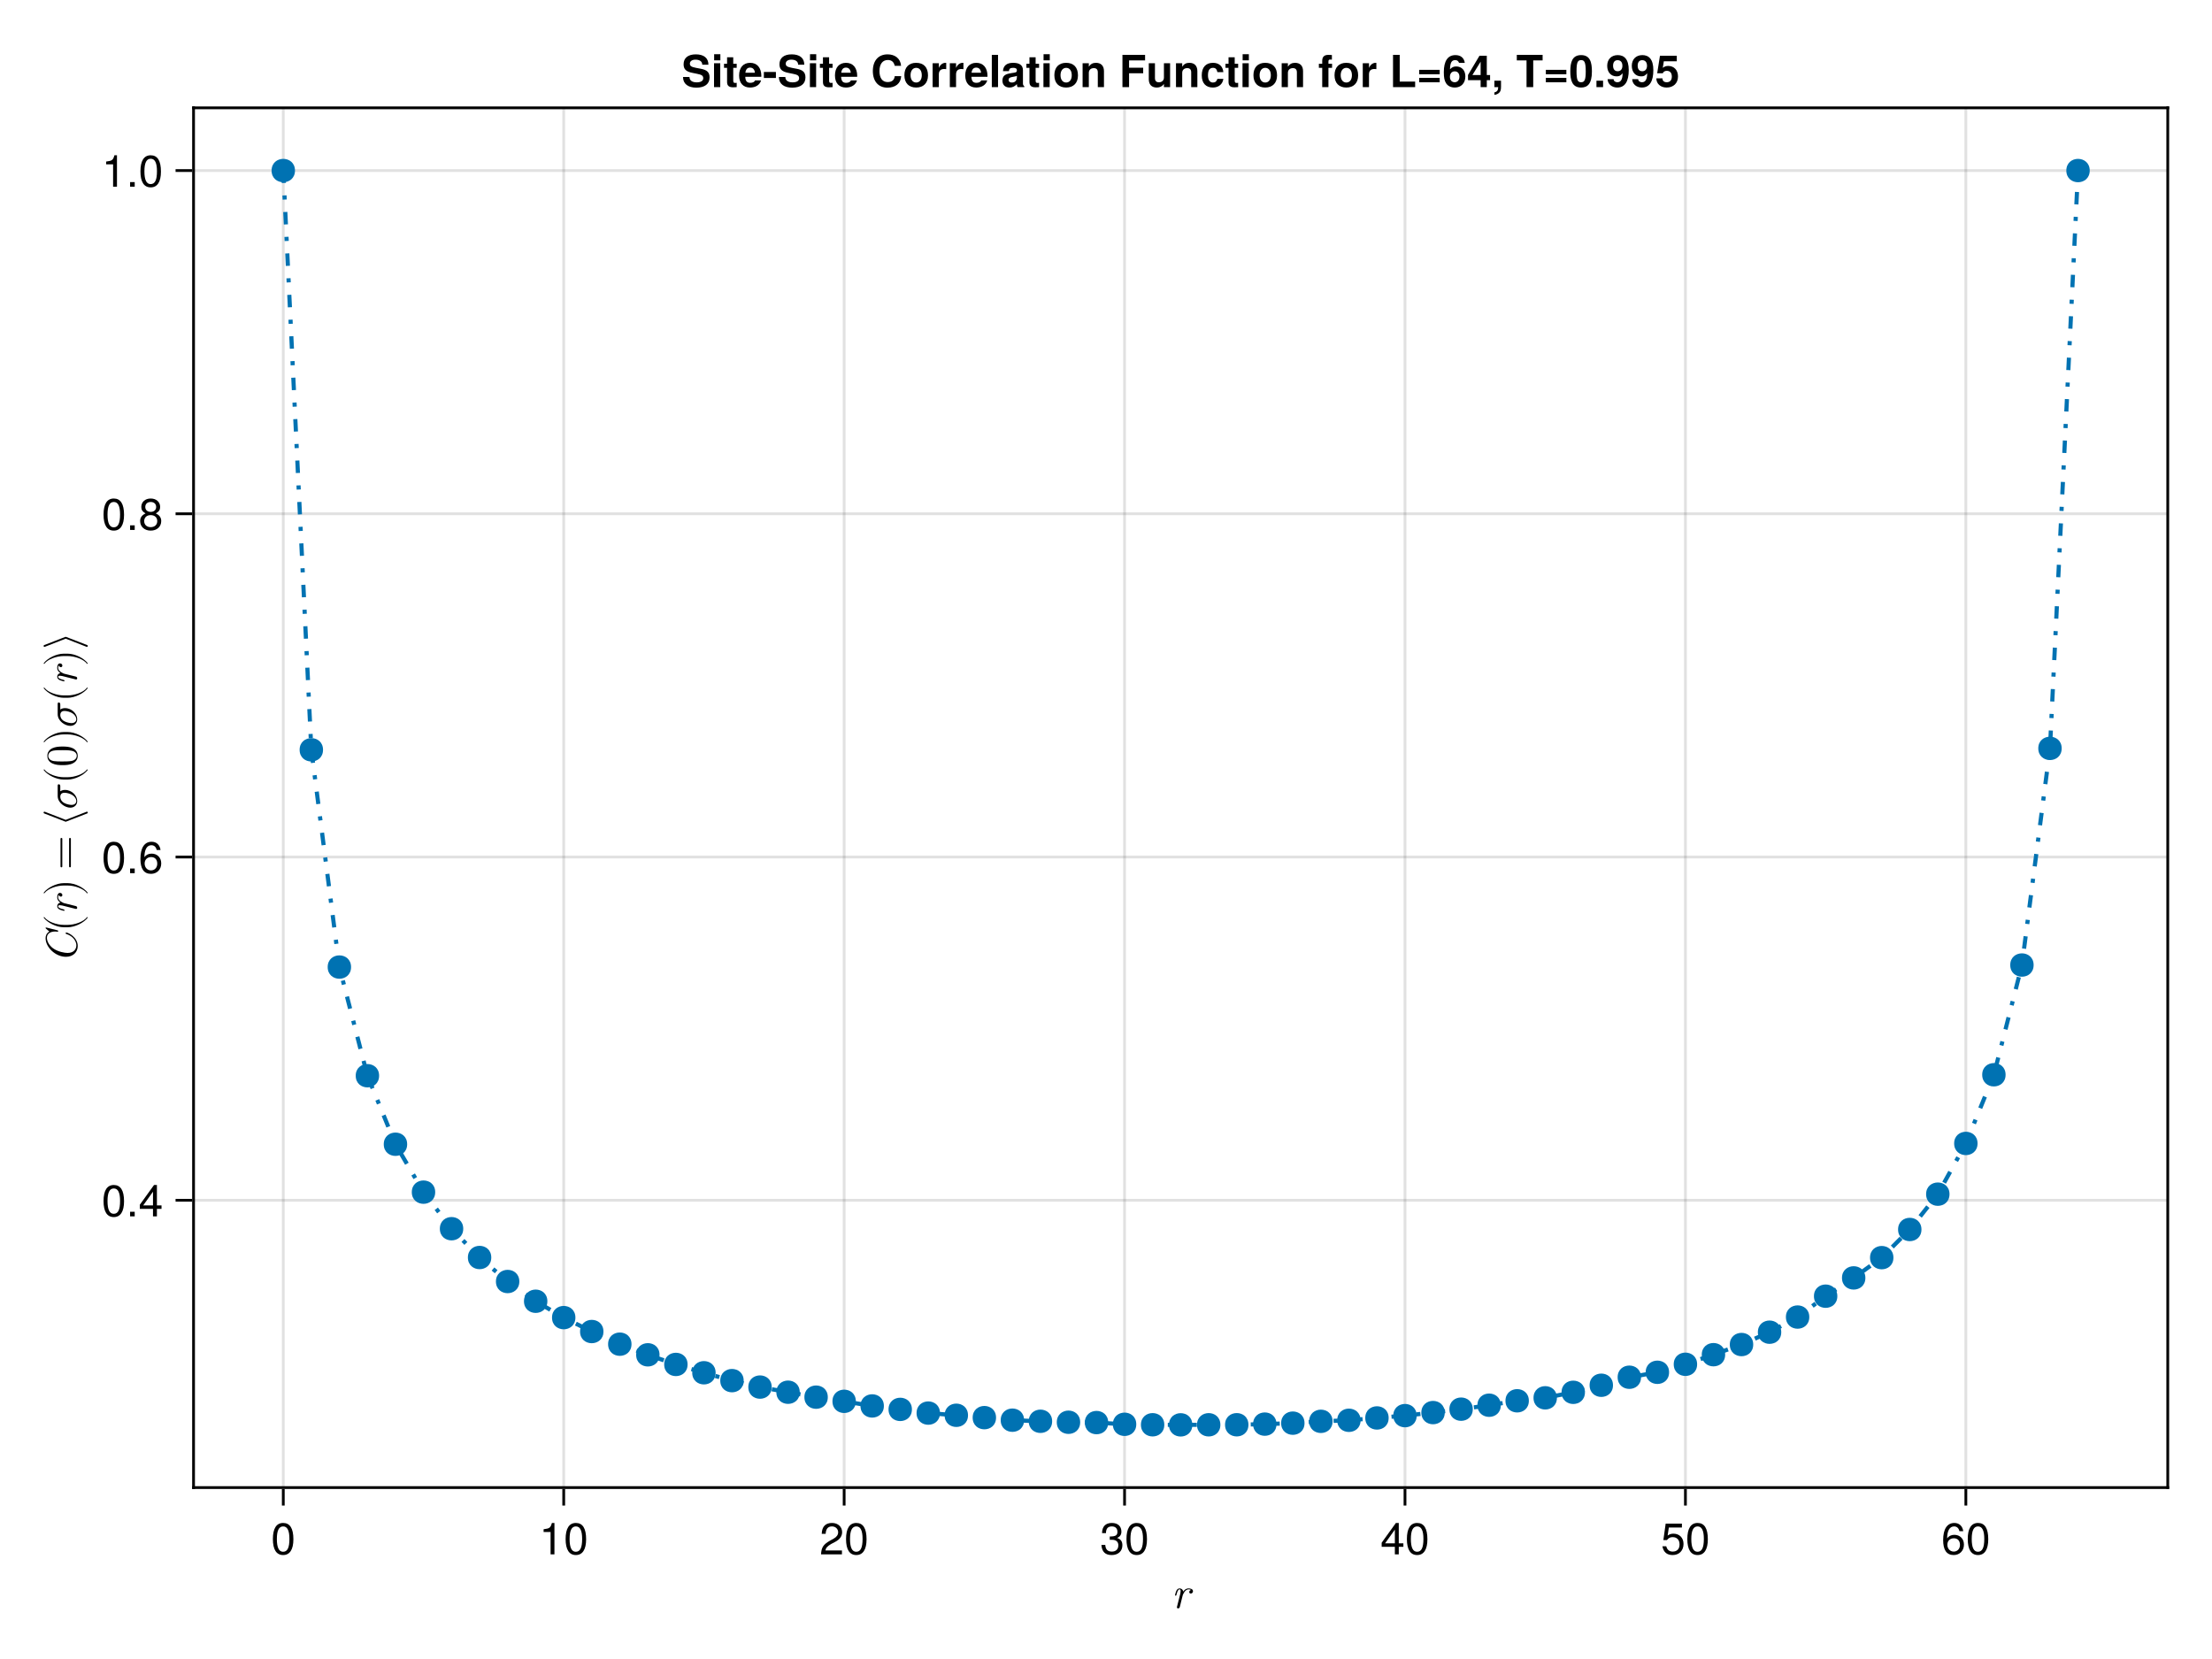 <?xml version="1.0" encoding="UTF-8"?>
<svg xmlns="http://www.w3.org/2000/svg" xmlns:xlink="http://www.w3.org/1999/xlink" width="600pt" height="450pt" viewBox="0 0 600 450" version="1.1">
<defs>
<g>
<symbol overflow="visible" id="glyph0-0-JycTfIfJ">
<path style="stroke:none;" d=""/>
</symbol>
<symbol overflow="visible" id="glyph0-1-JycTfIfJ">
<path style="stroke:none;" d="M 5.875 -4.547 C 5.875 -5.172 5.094 -5.297 4.688 -5.297 C 3.859 -5.297 3.438 -4.703 3.234 -4.438 C 3.109 -5.078 2.641 -5.297 2.25 -5.297 C 1.812 -5.297 1.578 -5.031 1.375 -4.672 C 1.156 -4.188 1 -3.453 1 -3.453 C 1 -3.344 1.109 -3.344 1.172 -3.344 C 1.328 -3.344 1.344 -3.344 1.406 -3.609 C 1.625 -4.453 1.844 -5.047 2.219 -5.047 C 2.531 -5.047 2.531 -4.688 2.531 -4.562 C 2.531 -4.375 2.5 -4.141 2.453 -3.953 L 1.547 -0.344 C 1.531 -0.281 1.516 -0.219 1.516 -0.188 C 1.516 -0.047 1.609 0.125 1.844 0.125 C 2.203 0.125 2.297 -0.219 2.312 -0.312 L 3.094 -3.453 C 3.109 -3.484 3.641 -5.047 4.688 -5.047 C 4.734 -5.047 5.078 -5.047 5.312 -4.875 C 4.891 -4.734 4.859 -4.359 4.859 -4.297 C 4.859 -4.141 4.969 -3.906 5.281 -3.906 C 5.5 -3.906 5.875 -4.078 5.875 -4.547 Z M 5.875 -4.547 "/>
</symbol>
<symbol overflow="visible" id="glyph1-0-JycTfIfJ">
<path style="stroke:none;" d="M 0.234 -8.75 C 0.234 -8.75 0.234 0 0.234 0 C 0.234 0 5.641 0 5.641 0 C 5.641 0 5.641 -8.75 5.641 -8.75 C 5.641 -8.75 0.234 -8.75 0.234 -8.75 Z M 0.859 -0.625 C 0.859 -0.625 0.859 -8.125 0.859 -8.125 C 0.859 -8.125 5.016 -8.125 5.016 -8.125 C 5.016 -8.125 5.016 -0.625 5.016 -0.625 C 5.016 -0.625 0.859 -0.625 0.859 -0.625 Z M 0.859 -0.625 "/>
</symbol>
<symbol overflow="visible" id="glyph1-1-JycTfIfJ">
<path style="stroke:none;" d="M 6.078 -4.094 C 6.078 -1.297 5.094 0.188 3.297 0.188 C 1.469 0.188 0.516 -1.297 0.516 -4.156 C 0.516 -7.016 1.469 -8.516 3.297 -8.516 C 5.141 -8.516 6.078 -7.047 6.078 -4.094 Z M 5 -4.188 C 5 -6.469 4.438 -7.578 3.297 -7.578 C 2.156 -7.578 1.594 -6.484 1.594 -4.156 C 1.594 -1.828 2.156 -0.703 3.281 -0.703 C 4.453 -0.703 5 -1.781 5 -4.188 Z M 5 -4.188 "/>
</symbol>
<symbol overflow="visible" id="glyph2-0-JycTfIfJ">
<path style="stroke:none;" d="M 0.234 -8.75 C 0.234 -8.75 0.234 0 0.234 0 C 0.234 0 5.641 0 5.641 0 C 5.641 0 5.641 -8.75 5.641 -8.75 C 5.641 -8.75 0.234 -8.75 0.234 -8.75 Z M 0.859 -0.625 C 0.859 -0.625 0.859 -8.125 0.859 -8.125 C 0.859 -8.125 5.016 -8.125 5.016 -8.125 C 5.016 -8.125 5.016 -0.625 5.016 -0.625 C 5.016 -0.625 0.859 -0.625 0.859 -0.625 Z M 0.859 -0.625 "/>
</symbol>
<symbol overflow="visible" id="glyph2-1-JycTfIfJ">
<path style="stroke:none;" d="M 4.156 0 C 4.156 0 3.109 0 3.109 0 C 3.109 0 3.109 -6.062 3.109 -6.062 C 3.109 -6.062 1.219 -6.062 1.219 -6.062 C 1.219 -6.062 1.219 -6.812 1.219 -6.812 C 2.859 -7.016 3.094 -7.203 3.469 -8.516 C 3.469 -8.516 4.156 -8.516 4.156 -8.516 C 4.156 -8.516 4.156 0 4.156 0 Z M 4.156 0 "/>
</symbol>
<symbol overflow="visible" id="glyph2-2-JycTfIfJ">
<path style="stroke:none;" d="M 6.078 -4.094 C 6.078 -1.297 5.094 0.188 3.297 0.188 C 1.469 0.188 0.516 -1.297 0.516 -4.156 C 0.516 -7.016 1.469 -8.516 3.297 -8.516 C 5.141 -8.516 6.078 -7.047 6.078 -4.094 Z M 5 -4.188 C 5 -6.469 4.438 -7.578 3.297 -7.578 C 2.156 -7.578 1.594 -6.484 1.594 -4.156 C 1.594 -1.828 2.156 -0.703 3.281 -0.703 C 4.453 -0.703 5 -1.781 5 -4.188 Z M 5 -4.188 "/>
</symbol>
<symbol overflow="visible" id="glyph2-3-JycTfIfJ">
<path style="stroke:none;" d="M 6.078 -2.469 C 6.078 -0.859 4.938 0.188 3.188 0.188 C 1.453 0.188 0.516 -0.672 0.391 -2.562 C 0.391 -2.562 1.438 -2.562 1.438 -2.562 C 1.516 -1.328 2.078 -0.75 3.234 -0.75 C 4.328 -0.75 4.984 -1.391 4.984 -2.453 C 4.984 -3.406 4.391 -3.953 3.234 -3.953 C 3.234 -3.953 2.656 -3.953 2.656 -3.953 C 2.656 -3.953 2.656 -4.844 2.656 -4.844 C 4.344 -4.844 4.734 -5.219 4.734 -6.125 C 4.734 -7.031 4.172 -7.578 3.234 -7.578 C 2.156 -7.578 1.641 -7.016 1.625 -5.766 C 1.625 -5.766 0.562 -5.766 0.562 -5.766 C 0.594 -7.578 1.516 -8.516 3.234 -8.516 C 4.844 -8.516 5.812 -7.625 5.812 -6.172 C 5.812 -5.312 5.422 -4.766 4.625 -4.453 C 5.656 -4.109 6.078 -3.5 6.078 -2.469 Z M 6.078 -2.469 "/>
</symbol>
<symbol overflow="visible" id="glyph2-4-JycTfIfJ">
<path style="stroke:none;" d="M 6.234 -2.047 C 6.234 -2.047 4.984 -2.047 4.984 -2.047 C 4.984 -2.047 4.984 0 4.984 0 C 4.984 0 3.922 0 3.922 0 C 3.922 0 3.922 -2.047 3.922 -2.047 C 3.922 -2.047 0.344 -2.047 0.344 -2.047 C 0.344 -2.047 0.344 -3.156 0.344 -3.156 C 0.344 -3.156 4.203 -8.516 4.203 -8.516 C 4.203 -8.516 4.984 -8.516 4.984 -8.516 C 4.984 -8.516 4.984 -2.984 4.984 -2.984 C 4.984 -2.984 6.234 -2.984 6.234 -2.984 C 6.234 -2.984 6.234 -2.047 6.234 -2.047 Z M 3.922 -2.984 C 3.922 -2.984 3.922 -6.703 3.922 -6.703 C 3.922 -6.703 1.266 -2.984 1.266 -2.984 C 1.266 -2.984 3.922 -2.984 3.922 -2.984 Z M 3.922 -2.984 "/>
</symbol>
<symbol overflow="visible" id="glyph2-5-JycTfIfJ">
<path style="stroke:none;" d="M 6.156 -2.812 C 6.156 -1.016 4.953 0.188 3.234 0.188 C 1.734 0.188 0.766 -0.484 0.422 -2.188 C 0.422 -2.188 1.469 -2.188 1.469 -2.188 C 1.734 -1.219 2.297 -0.75 3.219 -0.75 C 4.375 -0.75 5.078 -1.453 5.078 -2.672 C 5.078 -3.938 4.359 -4.672 3.219 -4.672 C 2.562 -4.672 2.141 -4.469 1.656 -3.875 C 1.656 -3.875 0.688 -3.875 0.688 -3.875 C 0.688 -3.875 1.312 -8.328 1.312 -8.328 C 1.312 -8.328 5.719 -8.328 5.719 -8.328 C 5.719 -8.328 5.719 -7.281 5.719 -7.281 C 5.719 -7.281 2.172 -7.281 2.172 -7.281 C 2.172 -7.281 1.844 -5.094 1.844 -5.094 C 2.328 -5.453 2.812 -5.609 3.406 -5.609 C 5.047 -5.609 6.156 -4.5 6.156 -2.812 Z M 6.156 -2.812 "/>
</symbol>
<symbol overflow="visible" id="glyph3-0-JycTfIfJ">
<path style="stroke:none;" d="M 0.234 -8.75 C 0.234 -8.75 0.234 0 0.234 0 C 0.234 0 5.641 0 5.641 0 C 5.641 0 5.641 -8.75 5.641 -8.75 C 5.641 -8.75 0.234 -8.75 0.234 -8.75 Z M 0.859 -0.625 C 0.859 -0.625 0.859 -8.125 0.859 -8.125 C 0.859 -8.125 5.016 -8.125 5.016 -8.125 C 5.016 -8.125 5.016 -0.625 5.016 -0.625 C 5.016 -0.625 0.859 -0.625 0.859 -0.625 Z M 0.859 -0.625 "/>
</symbol>
<symbol overflow="visible" id="glyph3-1-JycTfIfJ">
<path style="stroke:none;" d="M 6.125 -6.016 C 6.125 -4.969 5.516 -4.078 4.328 -3.438 C 4.328 -3.438 3.125 -2.797 3.125 -2.797 C 2.094 -2.188 1.703 -1.734 1.594 -1.047 C 1.594 -1.047 6.078 -1.047 6.078 -1.047 C 6.078 -1.047 6.078 0 6.078 0 C 6.078 0 0.406 0 0.406 0 C 0.5 -1.875 1.016 -2.672 2.797 -3.688 C 2.797 -3.688 3.906 -4.312 3.906 -4.312 C 4.656 -4.734 5.047 -5.312 5.047 -5.984 C 5.047 -6.906 4.328 -7.578 3.375 -7.578 C 2.328 -7.578 1.734 -6.984 1.656 -5.562 C 1.656 -5.562 0.594 -5.562 0.594 -5.562 C 0.656 -7.625 1.672 -8.516 3.406 -8.516 C 5.016 -8.516 6.125 -7.453 6.125 -6.016 Z M 6.125 -6.016 "/>
</symbol>
<symbol overflow="visible" id="glyph3-2-JycTfIfJ">
<path style="stroke:none;" d="M 6.078 -4.094 C 6.078 -1.297 5.094 0.188 3.297 0.188 C 1.469 0.188 0.516 -1.297 0.516 -4.156 C 0.516 -7.016 1.469 -8.516 3.297 -8.516 C 5.141 -8.516 6.078 -7.047 6.078 -4.094 Z M 5 -4.188 C 5 -6.469 4.438 -7.578 3.297 -7.578 C 2.156 -7.578 1.594 -6.484 1.594 -4.156 C 1.594 -1.828 2.156 -0.703 3.281 -0.703 C 4.453 -0.703 5 -1.781 5 -4.188 Z M 5 -4.188 "/>
</symbol>
<symbol overflow="visible" id="glyph4-0-JycTfIfJ">
<path style="stroke:none;" d="M 0.234 -8.75 C 0.234 -8.75 0.234 0 0.234 0 C 0.234 0 5.641 0 5.641 0 C 5.641 0 5.641 -8.75 5.641 -8.75 C 5.641 -8.75 0.234 -8.75 0.234 -8.75 Z M 0.859 -0.625 C 0.859 -0.625 0.859 -8.125 0.859 -8.125 C 0.859 -8.125 5.016 -8.125 5.016 -8.125 C 5.016 -8.125 5.016 -0.625 5.016 -0.625 C 5.016 -0.625 0.859 -0.625 0.859 -0.625 Z M 0.859 -0.625 "/>
</symbol>
<symbol overflow="visible" id="glyph4-1-JycTfIfJ">
<path style="stroke:none;" d="M 6.078 -4.094 C 6.078 -1.297 5.094 0.188 3.297 0.188 C 1.469 0.188 0.516 -1.297 0.516 -4.156 C 0.516 -7.016 1.469 -8.516 3.297 -8.516 C 5.141 -8.516 6.078 -7.047 6.078 -4.094 Z M 5 -4.188 C 5 -6.469 4.438 -7.578 3.297 -7.578 C 2.156 -7.578 1.594 -6.484 1.594 -4.156 C 1.594 -1.828 2.156 -0.703 3.281 -0.703 C 4.453 -0.703 5 -1.781 5 -4.188 Z M 5 -4.188 "/>
</symbol>
<symbol overflow="visible" id="glyph5-0-JycTfIfJ">
<path style="stroke:none;" d="M 0.234 -8.75 C 0.234 -8.75 0.234 0 0.234 0 C 0.234 0 5.641 0 5.641 0 C 5.641 0 5.641 -8.75 5.641 -8.75 C 5.641 -8.75 0.234 -8.75 0.234 -8.75 Z M 0.859 -0.625 C 0.859 -0.625 0.859 -8.125 0.859 -8.125 C 0.859 -8.125 5.016 -8.125 5.016 -8.125 C 5.016 -8.125 5.016 -0.625 5.016 -0.625 C 5.016 -0.625 0.859 -0.625 0.859 -0.625 Z M 0.859 -0.625 "/>
</symbol>
<symbol overflow="visible" id="glyph5-1-JycTfIfJ">
<path style="stroke:none;" d="M 6.156 -2.641 C 6.156 -0.969 4.984 0.188 3.375 0.188 C 1.422 0.188 0.516 -1.219 0.516 -3.875 C 0.516 -6.844 1.578 -8.516 3.562 -8.516 C 4.859 -8.516 5.766 -7.688 5.969 -6.281 C 5.969 -6.281 4.922 -6.281 4.922 -6.281 C 4.75 -7.109 4.234 -7.578 3.484 -7.578 C 2.281 -7.578 1.609 -6.422 1.594 -4.344 C 2.047 -4.969 2.719 -5.297 3.547 -5.297 C 5.078 -5.297 6.156 -4.219 6.156 -2.641 Z M 5.078 -2.562 C 5.078 -3.703 4.438 -4.359 3.422 -4.359 C 2.375 -4.359 1.656 -3.672 1.656 -2.609 C 1.656 -1.531 2.406 -0.75 3.391 -0.75 C 4.359 -0.75 5.078 -1.484 5.078 -2.562 Z M 5.078 -2.562 "/>
</symbol>
<symbol overflow="visible" id="glyph6-0-JycTfIfJ">
<path style="stroke:none;" d=""/>
</symbol>
<symbol overflow="visible" id="glyph6-1-JycTfIfJ">
<path style="stroke:none;" d="M -8.172 -9.719 C -8.219 -9.734 -8.297 -9.75 -8.344 -9.75 C -8.344 -9.75 -8.453 -9.734 -8.453 -9.609 C -8.453 -9.609 -8.453 -9.531 -8.328 -9.422 L -7.438 -8.656 C -8.266 -8.141 -8.453 -7.453 -8.453 -6.859 C -8.453 -4.375 -5.766 -1.797 -2.938 -1.797 C -0.969 -1.797 0.266 -3.078 0.266 -4.734 C 0.266 -7.078 -2.297 -8.391 -2.875 -8.391 C -3 -8.391 -3 -8.266 -3 -8.203 C -3 -8.141 -3 -8.047 -2.906 -8.016 C -0.875 -7.406 -0.109 -5.906 -0.109 -4.906 C -0.109 -3.906 -0.781 -2.844 -2.484 -2.844 C -3.234 -2.844 -5.109 -3.141 -6.438 -4.109 C -7.531 -4.922 -8.094 -6.031 -8.094 -6.953 C -8.094 -8.219 -6.938 -8.656 -5.891 -8.656 C -5.578 -8.656 -5.203 -8.594 -5.156 -8.594 C -5.047 -8.594 -5.047 -8.719 -5.047 -8.766 C -5.047 -8.906 -5.047 -8.938 -5.25 -8.984 Z M -8.172 -9.719 "/>
</symbol>
<symbol overflow="visible" id="glyph6-2-JycTfIfJ">
<path style="stroke:none;" d="M -4.547 -5.875 C -5.172 -5.875 -5.297 -5.094 -5.297 -4.688 C -5.297 -3.859 -4.703 -3.438 -4.438 -3.234 C -5.078 -3.109 -5.297 -2.641 -5.297 -2.25 C -5.297 -1.812 -5.031 -1.578 -4.672 -1.375 C -4.188 -1.156 -3.453 -1 -3.453 -1 C -3.344 -1 -3.344 -1.109 -3.344 -1.172 C -3.344 -1.328 -3.344 -1.344 -3.609 -1.406 C -4.453 -1.625 -5.047 -1.844 -5.047 -2.219 C -5.047 -2.531 -4.688 -2.531 -4.562 -2.531 C -4.375 -2.531 -4.141 -2.5 -3.953 -2.453 L -0.344 -1.547 C -0.281 -1.531 -0.219 -1.516 -0.188 -1.516 C -0.047 -1.516 0.125 -1.609 0.125 -1.844 C 0.125 -2.203 -0.219 -2.297 -0.312 -2.312 L -3.453 -3.094 C -3.484 -3.109 -5.047 -3.641 -5.047 -4.688 C -5.047 -4.734 -5.047 -5.078 -4.875 -5.312 C -4.734 -4.891 -4.359 -4.859 -4.297 -4.859 C -4.141 -4.859 -3.906 -4.969 -3.906 -5.281 C -3.906 -5.5 -4.078 -5.875 -4.547 -5.875 Z M -4.547 -5.875 "/>
</symbol>
<symbol overflow="visible" id="glyph7-0-JycTfIfJ">
<path style="stroke:none;" d=""/>
</symbol>
<symbol overflow="visible" id="glyph7-1-JycTfIfJ">
<path style="stroke:none;" d="M 2.859 -3.984 C 2.812 -3.984 2.781 -3.953 2.766 -3.938 C 1.828 -2.688 -0.578 -1.859 -2.5 -1.859 L -3.5 -1.859 C -5.422 -1.859 -7.828 -2.688 -8.766 -3.938 C -8.781 -3.953 -8.812 -3.984 -8.859 -3.984 C -8.922 -3.984 -8.969 -3.922 -8.969 -3.859 C -8.969 -3.844 -8.969 -3.812 -8.953 -3.797 C -7.953 -2.469 -5.562 -1.219 -3.5 -1.219 L -2.5 -1.219 C -0.438 -1.219 1.953 -2.469 2.953 -3.797 C 2.969 -3.812 2.969 -3.844 2.969 -3.859 C 2.969 -3.922 2.922 -3.984 2.859 -3.984 Z M 2.859 -3.984 "/>
</symbol>
<symbol overflow="visible" id="glyph7-2-JycTfIfJ">
<path style="stroke:none;" d="M -4.156 -8.656 C -4.297 -8.656 -4.406 -8.562 -4.406 -8.422 L -4.406 -0.906 C -4.406 -0.781 -4.297 -0.672 -4.156 -0.672 C -4.031 -0.672 -3.922 -0.781 -3.922 -0.906 L -3.922 -8.422 C -3.922 -8.562 -4.031 -8.656 -4.156 -8.656 Z M -1.844 -8.656 C -1.969 -8.656 -2.078 -8.562 -2.078 -8.422 L -2.078 -0.906 C -2.078 -0.781 -1.969 -0.672 -1.844 -0.672 C -1.703 -0.672 -1.594 -0.781 -1.594 -0.906 L -1.594 -8.422 C -1.594 -8.562 -1.703 -8.656 -1.844 -8.656 Z M -1.844 -8.656 "/>
</symbol>
<symbol overflow="visible" id="glyph7-3-JycTfIfJ">
<path style="stroke:none;" d="M 2.766 -4.031 C 2.719 -4.031 2.703 -4.031 2.672 -4.016 L -3 -1.812 L -8.672 -4.016 C -8.703 -4.031 -8.719 -4.031 -8.766 -4.031 C -8.891 -4.031 -9 -3.922 -9 -3.797 C -9 -3.703 -8.938 -3.594 -8.844 -3.562 L -3.078 -1.328 C -3.062 -1.312 -3.031 -1.312 -3 -1.312 C -2.969 -1.312 -2.938 -1.312 -2.922 -1.328 L 2.844 -3.562 C 2.938 -3.594 3 -3.703 3 -3.797 C 3 -3.922 2.891 -4.031 2.766 -4.031 Z M 2.766 -4.031 "/>
</symbol>
<symbol overflow="visible" id="glyph7-4-JycTfIfJ">
<path style="stroke:none;" d="M -3.844 -5.516 C -4.797 -5.516 -5.766 -5.453 -6.641 -5.047 C -7.797 -4.484 -7.984 -3.5 -7.984 -3 C -7.984 -2.281 -7.688 -1.406 -6.562 -0.906 C -5.734 -0.531 -4.797 -0.469 -3.844 -0.469 C -2.938 -0.469 -1.859 -0.516 -0.953 -1.016 C 0.031 -1.531 0.266 -2.406 0.266 -2.984 C 0.266 -3.641 0.016 -4.547 -1.125 -5.078 C -1.953 -5.453 -2.891 -5.516 -3.844 -5.516 Z M -3.984 -4.531 C -3.078 -4.531 -2.266 -4.531 -1.5 -4.391 C -0.359 -4.219 0 -3.531 0 -2.984 C 0 -2.516 -0.297 -1.812 -1.453 -1.594 C -2.172 -1.469 -3.281 -1.469 -3.984 -1.469 C -4.75 -1.469 -5.547 -1.469 -6.188 -1.562 C -7.625 -1.781 -7.734 -2.688 -7.734 -2.984 C -7.734 -3.391 -7.516 -4.172 -6.328 -4.406 C -5.656 -4.531 -4.734 -4.531 -3.984 -4.531 Z M -3.984 -4.531 "/>
</symbol>
<symbol overflow="visible" id="glyph8-0-JycTfIfJ">
<path style="stroke:none;" d=""/>
</symbol>
<symbol overflow="visible" id="glyph8-1-JycTfIfJ">
<path style="stroke:none;" d="M -2.5 -3.453 L -3.5 -3.453 C -5.562 -3.453 -7.953 -2.203 -8.953 -0.875 C -8.969 -0.859 -8.969 -0.828 -8.969 -0.797 C -8.969 -0.75 -8.922 -0.688 -8.859 -0.688 C -8.812 -0.688 -8.781 -0.703 -8.766 -0.734 C -7.828 -1.984 -5.422 -2.812 -3.5 -2.812 L -2.5 -2.812 C -0.578 -2.812 1.828 -1.984 2.766 -0.734 C 2.781 -0.703 2.812 -0.688 2.859 -0.688 C 2.922 -0.688 2.969 -0.75 2.969 -0.797 C 2.969 -0.828 2.969 -0.859 2.953 -0.875 C 1.953 -2.203 -0.438 -3.453 -2.5 -3.453 Z M -2.5 -3.453 "/>
</symbol>
<symbol overflow="visible" id="glyph8-2-JycTfIfJ">
<path style="stroke:none;" d="M -4.891 -6.797 C -5.172 -6.797 -5.172 -6.547 -5.172 -6.344 L -5.172 -3.594 C -5.172 -1.781 -3.188 -0.453 -1.766 -0.453 C -0.703 -0.453 0.125 -1.156 0.125 -2.25 C 0.125 -3.672 -1.312 -5.266 -3.172 -5.266 C -3.375 -5.266 -3.953 -5.266 -4.469 -4.891 L -4.469 -6.219 C -4.469 -6.375 -4.469 -6.797 -4.891 -6.797 Z M -3.312 -4.5 C -2.75 -4.5 -1.766 -4.266 -1.156 -3.859 C -0.438 -3.391 -0.125 -2.734 -0.125 -2.266 C -0.125 -1.688 -0.562 -1.203 -1.422 -1.203 C -1.781 -1.203 -2.766 -1.344 -3.484 -1.766 C -4.312 -2.266 -4.469 -2.984 -4.469 -3.391 C -4.469 -4.406 -3.688 -4.5 -3.312 -4.5 Z M -3.312 -4.5 "/>
</symbol>
<symbol overflow="visible" id="glyph8-3-JycTfIfJ">
<path style="stroke:none;" d="M 2.859 -3.984 C 2.812 -3.984 2.781 -3.953 2.766 -3.938 C 1.828 -2.688 -0.578 -1.859 -2.5 -1.859 L -3.5 -1.859 C -5.422 -1.859 -7.828 -2.688 -8.766 -3.938 C -8.781 -3.953 -8.812 -3.984 -8.859 -3.984 C -8.922 -3.984 -8.969 -3.922 -8.969 -3.859 C -8.969 -3.844 -8.969 -3.812 -8.953 -3.797 C -7.953 -2.469 -5.562 -1.219 -3.5 -1.219 L -2.5 -1.219 C -0.438 -1.219 1.953 -2.469 2.953 -3.797 C 2.969 -3.812 2.969 -3.844 2.969 -3.859 C 2.969 -3.922 2.922 -3.984 2.859 -3.984 Z M 2.859 -3.984 "/>
</symbol>
<symbol overflow="visible" id="glyph9-0-JycTfIfJ">
<path style="stroke:none;" d=""/>
</symbol>
<symbol overflow="visible" id="glyph9-1-JycTfIfJ">
<path style="stroke:none;" d="M -2.5 -3.453 L -3.5 -3.453 C -5.562 -3.453 -7.953 -2.203 -8.953 -0.875 C -8.969 -0.859 -8.969 -0.828 -8.969 -0.797 C -8.969 -0.75 -8.922 -0.688 -8.859 -0.688 C -8.812 -0.688 -8.781 -0.703 -8.766 -0.734 C -7.828 -1.984 -5.422 -2.812 -3.5 -2.812 L -2.5 -2.812 C -0.578 -2.812 1.828 -1.984 2.766 -0.734 C 2.781 -0.703 2.812 -0.688 2.859 -0.688 C 2.922 -0.688 2.969 -0.75 2.969 -0.797 C 2.969 -0.828 2.969 -0.859 2.953 -0.875 C 1.953 -2.203 -0.438 -3.453 -2.5 -3.453 Z M -2.5 -3.453 "/>
</symbol>
<symbol overflow="visible" id="glyph10-0-JycTfIfJ">
<path style="stroke:none;" d=""/>
</symbol>
<symbol overflow="visible" id="glyph10-1-JycTfIfJ">
<path style="stroke:none;" d="M 2.859 -3.984 C 2.812 -3.984 2.781 -3.953 2.766 -3.938 C 1.828 -2.688 -0.578 -1.859 -2.5 -1.859 L -3.5 -1.859 C -5.422 -1.859 -7.828 -2.688 -8.766 -3.938 C -8.781 -3.953 -8.812 -3.984 -8.859 -3.984 C -8.922 -3.984 -8.969 -3.922 -8.969 -3.859 C -8.969 -3.844 -8.969 -3.812 -8.953 -3.797 C -7.953 -2.469 -5.562 -1.219 -3.5 -1.219 L -2.5 -1.219 C -0.438 -1.219 1.953 -2.469 2.953 -3.797 C 2.969 -3.812 2.969 -3.844 2.969 -3.859 C 2.969 -3.922 2.922 -3.984 2.859 -3.984 Z M 2.859 -3.984 "/>
</symbol>
<symbol overflow="visible" id="glyph10-2-JycTfIfJ">
<path style="stroke:none;" d="M -3.078 -3.344 L -8.844 -1.109 C -8.938 -1.062 -9 -0.969 -9 -0.875 C -9 -0.75 -8.891 -0.641 -8.766 -0.641 C -8.719 -0.641 -8.703 -0.641 -8.672 -0.641 L -3 -2.859 L 2.672 -0.641 C 2.703 -0.641 2.719 -0.641 2.766 -0.641 C 2.891 -0.641 3 -0.75 3 -0.875 C 3 -0.969 2.938 -1.062 2.844 -1.109 L -2.922 -3.344 C -2.938 -3.344 -2.969 -3.344 -3 -3.344 C -3.031 -3.344 -3.062 -3.344 -3.078 -3.344 Z M -3.078 -3.344 "/>
</symbol>
<symbol overflow="visible" id="glyph11-0-JycTfIfJ">
<path style="stroke:none;" d=""/>
</symbol>
<symbol overflow="visible" id="glyph11-1-JycTfIfJ">
<path style="stroke:none;" d="M -4.547 -5.875 C -5.172 -5.875 -5.297 -5.094 -5.297 -4.688 C -5.297 -3.859 -4.703 -3.438 -4.438 -3.234 C -5.078 -3.109 -5.297 -2.641 -5.297 -2.25 C -5.297 -1.812 -5.031 -1.578 -4.672 -1.375 C -4.188 -1.156 -3.453 -1 -3.453 -1 C -3.344 -1 -3.344 -1.109 -3.344 -1.172 C -3.344 -1.328 -3.344 -1.344 -3.609 -1.406 C -4.453 -1.625 -5.047 -1.844 -5.047 -2.219 C -5.047 -2.531 -4.688 -2.531 -4.562 -2.531 C -4.375 -2.531 -4.141 -2.5 -3.953 -2.453 L -0.344 -1.547 C -0.281 -1.531 -0.219 -1.516 -0.188 -1.516 C -0.047 -1.516 0.125 -1.609 0.125 -1.844 C 0.125 -2.203 -0.219 -2.297 -0.312 -2.312 L -3.453 -3.094 C -3.484 -3.109 -5.047 -3.641 -5.047 -4.688 C -5.047 -4.734 -5.047 -5.078 -4.875 -5.312 C -4.734 -4.891 -4.359 -4.859 -4.297 -4.859 C -4.141 -4.859 -3.906 -4.969 -3.906 -5.281 C -3.906 -5.5 -4.078 -5.875 -4.547 -5.875 Z M -4.547 -5.875 "/>
</symbol>
<symbol overflow="visible" id="glyph12-0-JycTfIfJ">
<path style="stroke:none;" d="M 0.234 -8.75 C 0.234 -8.75 0.234 0 0.234 0 C 0.234 0 5.641 0 5.641 0 C 5.641 0 5.641 -8.75 5.641 -8.75 C 5.641 -8.75 0.234 -8.75 0.234 -8.75 Z M 0.859 -0.625 C 0.859 -0.625 0.859 -8.125 0.859 -8.125 C 0.859 -8.125 5.016 -8.125 5.016 -8.125 C 5.016 -8.125 5.016 -0.625 5.016 -0.625 C 5.016 -0.625 0.859 -0.625 0.859 -0.625 Z M 0.859 -0.625 "/>
</symbol>
<symbol overflow="visible" id="glyph12-1-JycTfIfJ">
<path style="stroke:none;" d="M 6.078 -4.094 C 6.078 -1.297 5.094 0.188 3.297 0.188 C 1.469 0.188 0.516 -1.297 0.516 -4.156 C 0.516 -7.016 1.469 -8.516 3.297 -8.516 C 5.141 -8.516 6.078 -7.047 6.078 -4.094 Z M 5 -4.188 C 5 -6.469 4.438 -7.578 3.297 -7.578 C 2.156 -7.578 1.594 -6.484 1.594 -4.156 C 1.594 -1.828 2.156 -0.703 3.281 -0.703 C 4.453 -0.703 5 -1.781 5 -4.188 Z M 5 -4.188 "/>
</symbol>
<symbol overflow="visible" id="glyph13-0-JycTfIfJ">
<path style="stroke:none;" d="M 0.234 -8.75 C 0.234 -8.75 0.234 0 0.234 0 C 0.234 0 5.641 0 5.641 0 C 5.641 0 5.641 -8.75 5.641 -8.75 C 5.641 -8.75 0.234 -8.75 0.234 -8.75 Z M 0.859 -0.625 C 0.859 -0.625 0.859 -8.125 0.859 -8.125 C 0.859 -8.125 5.016 -8.125 5.016 -8.125 C 5.016 -8.125 5.016 -0.625 5.016 -0.625 C 5.016 -0.625 0.859 -0.625 0.859 -0.625 Z M 0.859 -0.625 "/>
</symbol>
<symbol overflow="visible" id="glyph13-1-JycTfIfJ">
<path style="stroke:none;" d="M 2.297 0 C 2.297 0 1.047 0 1.047 0 C 1.047 0 1.047 -1.25 1.047 -1.25 C 1.047 -1.25 2.297 -1.25 2.297 -1.25 C 2.297 -1.25 2.297 0 2.297 0 Z M 2.297 0 "/>
</symbol>
<symbol overflow="visible" id="glyph13-2-JycTfIfJ">
<path style="stroke:none;" d="M 6.234 -2.047 C 6.234 -2.047 4.984 -2.047 4.984 -2.047 C 4.984 -2.047 4.984 0 4.984 0 C 4.984 0 3.922 0 3.922 0 C 3.922 0 3.922 -2.047 3.922 -2.047 C 3.922 -2.047 0.344 -2.047 0.344 -2.047 C 0.344 -2.047 0.344 -3.156 0.344 -3.156 C 0.344 -3.156 4.203 -8.516 4.203 -8.516 C 4.203 -8.516 4.984 -8.516 4.984 -8.516 C 4.984 -8.516 4.984 -2.984 4.984 -2.984 C 4.984 -2.984 6.234 -2.984 6.234 -2.984 C 6.234 -2.984 6.234 -2.047 6.234 -2.047 Z M 3.922 -2.984 C 3.922 -2.984 3.922 -6.703 3.922 -6.703 C 3.922 -6.703 1.266 -2.984 1.266 -2.984 C 1.266 -2.984 3.922 -2.984 3.922 -2.984 Z M 3.922 -2.984 "/>
</symbol>
<symbol overflow="visible" id="glyph13-3-JycTfIfJ">
<path style="stroke:none;" d="M 6.156 -2.406 C 6.156 -0.859 4.984 0.188 3.297 0.188 C 1.625 0.188 0.438 -0.859 0.438 -2.406 C 0.438 -3.344 0.922 -4.016 1.891 -4.469 C 1.031 -5.016 0.75 -5.453 0.75 -6.234 C 0.75 -7.578 1.797 -8.516 3.297 -8.516 C 4.812 -8.516 5.859 -7.578 5.859 -6.234 C 5.859 -5.438 5.562 -5 4.688 -4.469 C 5.672 -4.016 6.156 -3.344 6.156 -2.406 Z M 4.781 -6.219 C 4.781 -7.047 4.203 -7.578 3.297 -7.578 C 2.406 -7.578 1.828 -7.047 1.828 -6.234 C 1.828 -5.422 2.406 -4.891 3.297 -4.891 C 4.188 -4.891 4.781 -5.422 4.781 -6.219 Z M 5.078 -2.391 C 5.078 -3.391 4.359 -4.016 3.297 -4.016 C 2.25 -4.016 1.531 -3.391 1.531 -2.391 C 1.531 -1.391 2.25 -0.75 3.281 -0.75 C 4.359 -0.75 5.078 -1.375 5.078 -2.391 Z M 5.078 -2.391 "/>
</symbol>
<symbol overflow="visible" id="glyph14-0-JycTfIfJ">
<path style="stroke:none;" d="M 0.234 -8.75 C 0.234 -8.75 0.234 0 0.234 0 C 0.234 0 5.641 0 5.641 0 C 5.641 0 5.641 -8.75 5.641 -8.75 C 5.641 -8.75 0.234 -8.75 0.234 -8.75 Z M 0.859 -0.625 C 0.859 -0.625 0.859 -8.125 0.859 -8.125 C 0.859 -8.125 5.016 -8.125 5.016 -8.125 C 5.016 -8.125 5.016 -0.625 5.016 -0.625 C 5.016 -0.625 0.859 -0.625 0.859 -0.625 Z M 0.859 -0.625 "/>
</symbol>
<symbol overflow="visible" id="glyph14-1-JycTfIfJ">
<path style="stroke:none;" d="M 6.078 -4.094 C 6.078 -1.297 5.094 0.188 3.297 0.188 C 1.469 0.188 0.516 -1.297 0.516 -4.156 C 0.516 -7.016 1.469 -8.516 3.297 -8.516 C 5.141 -8.516 6.078 -7.047 6.078 -4.094 Z M 5 -4.188 C 5 -6.469 4.438 -7.578 3.297 -7.578 C 2.156 -7.578 1.594 -6.484 1.594 -4.156 C 1.594 -1.828 2.156 -0.703 3.281 -0.703 C 4.453 -0.703 5 -1.781 5 -4.188 Z M 5 -4.188 "/>
</symbol>
<symbol overflow="visible" id="glyph15-0-JycTfIfJ">
<path style="stroke:none;" d="M 0.234 -8.75 C 0.234 -8.75 0.234 0 0.234 0 C 0.234 0 5.641 0 5.641 0 C 5.641 0 5.641 -8.75 5.641 -8.75 C 5.641 -8.75 0.234 -8.75 0.234 -8.75 Z M 0.859 -0.625 C 0.859 -0.625 0.859 -8.125 0.859 -8.125 C 0.859 -8.125 5.016 -8.125 5.016 -8.125 C 5.016 -8.125 5.016 -0.625 5.016 -0.625 C 5.016 -0.625 0.859 -0.625 0.859 -0.625 Z M 0.859 -0.625 "/>
</symbol>
<symbol overflow="visible" id="glyph15-1-JycTfIfJ">
<path style="stroke:none;" d="M 2.297 0 C 2.297 0 1.047 0 1.047 0 C 1.047 0 1.047 -1.25 1.047 -1.25 C 1.047 -1.25 2.297 -1.25 2.297 -1.25 C 2.297 -1.25 2.297 0 2.297 0 Z M 2.297 0 "/>
</symbol>
<symbol overflow="visible" id="glyph15-2-JycTfIfJ">
<path style="stroke:none;" d="M 6.156 -2.641 C 6.156 -0.969 4.984 0.188 3.375 0.188 C 1.422 0.188 0.516 -1.219 0.516 -3.875 C 0.516 -6.844 1.578 -8.516 3.562 -8.516 C 4.859 -8.516 5.766 -7.688 5.969 -6.281 C 5.969 -6.281 4.922 -6.281 4.922 -6.281 C 4.75 -7.109 4.234 -7.578 3.484 -7.578 C 2.281 -7.578 1.609 -6.422 1.594 -4.344 C 2.047 -4.969 2.719 -5.297 3.547 -5.297 C 5.078 -5.297 6.156 -4.219 6.156 -2.641 Z M 5.078 -2.562 C 5.078 -3.703 4.438 -4.359 3.422 -4.359 C 2.375 -4.359 1.656 -3.672 1.656 -2.609 C 1.656 -1.531 2.406 -0.75 3.391 -0.75 C 4.359 -0.75 5.078 -1.484 5.078 -2.562 Z M 5.078 -2.562 "/>
</symbol>
<symbol overflow="visible" id="glyph16-0-JycTfIfJ">
<path style="stroke:none;" d="M 0.234 -8.75 C 0.234 -8.75 0.234 0 0.234 0 C 0.234 0 5.641 0 5.641 0 C 5.641 0 5.641 -8.75 5.641 -8.75 C 5.641 -8.75 0.234 -8.75 0.234 -8.75 Z M 0.859 -0.625 C 0.859 -0.625 0.859 -8.125 0.859 -8.125 C 0.859 -8.125 5.016 -8.125 5.016 -8.125 C 5.016 -8.125 5.016 -0.625 5.016 -0.625 C 5.016 -0.625 0.859 -0.625 0.859 -0.625 Z M 0.859 -0.625 "/>
</symbol>
<symbol overflow="visible" id="glyph16-1-JycTfIfJ">
<path style="stroke:none;" d="M 4.156 0 C 4.156 0 3.109 0 3.109 0 C 3.109 0 3.109 -6.062 3.109 -6.062 C 3.109 -6.062 1.219 -6.062 1.219 -6.062 C 1.219 -6.062 1.219 -6.812 1.219 -6.812 C 2.859 -7.016 3.094 -7.203 3.469 -8.516 C 3.469 -8.516 4.156 -8.516 4.156 -8.516 C 4.156 -8.516 4.156 0 4.156 0 Z M 4.156 0 "/>
</symbol>
<symbol overflow="visible" id="glyph17-0-JycTfIfJ">
<path style="stroke:none;" d="M 0.234 -8.75 C 0.234 -8.75 0.234 0 0.234 0 C 0.234 0 5.641 0 5.641 0 C 5.641 0 5.641 -8.75 5.641 -8.75 C 5.641 -8.75 0.234 -8.75 0.234 -8.75 Z M 0.859 -0.625 C 0.859 -0.625 0.859 -8.125 0.859 -8.125 C 0.859 -8.125 5.016 -8.125 5.016 -8.125 C 5.016 -8.125 5.016 -0.625 5.016 -0.625 C 5.016 -0.625 0.859 -0.625 0.859 -0.625 Z M 0.859 -0.625 "/>
</symbol>
<symbol overflow="visible" id="glyph17-1-JycTfIfJ">
<path style="stroke:none;" d="M 2.297 0 C 2.297 0 1.047 0 1.047 0 C 1.047 0 1.047 -1.25 1.047 -1.25 C 1.047 -1.25 2.297 -1.25 2.297 -1.25 C 2.297 -1.25 2.297 0 2.297 0 Z M 2.297 0 "/>
</symbol>
<symbol overflow="visible" id="glyph17-2-JycTfIfJ">
<path style="stroke:none;" d="M 6.078 -4.094 C 6.078 -1.297 5.094 0.188 3.297 0.188 C 1.469 0.188 0.516 -1.297 0.516 -4.156 C 0.516 -7.016 1.469 -8.516 3.297 -8.516 C 5.141 -8.516 6.078 -7.047 6.078 -4.094 Z M 5 -4.188 C 5 -6.469 4.438 -7.578 3.297 -7.578 C 2.156 -7.578 1.594 -6.484 1.594 -4.156 C 1.594 -1.828 2.156 -0.703 3.281 -0.703 C 4.453 -0.703 5 -1.781 5 -4.188 Z M 5 -4.188 "/>
</symbol>
<symbol overflow="visible" id="glyph18-0-JycTfIfJ">
<path style="stroke:none;" d="M 0.234 -8.75 C 0.234 -8.75 0.234 0 0.234 0 C 0.234 0 5.641 0 5.641 0 C 5.641 0 5.641 -8.75 5.641 -8.75 C 5.641 -8.75 0.234 -8.75 0.234 -8.75 Z M 0.859 -0.625 C 0.859 -0.625 0.859 -8.125 0.859 -8.125 C 0.859 -8.125 5.016 -8.125 5.016 -8.125 C 5.016 -8.125 5.016 -0.625 5.016 -0.625 C 5.016 -0.625 0.859 -0.625 0.859 -0.625 Z M 0.859 -0.625 "/>
</symbol>
<symbol overflow="visible" id="glyph18-1-JycTfIfJ">
<path style="stroke:none;" d="M 7.594 -2.625 C 7.594 -0.859 6.266 0.141 4.016 0.141 C 1.781 0.141 0.391 -0.875 0.391 -2.75 C 0.391 -2.75 2.141 -2.75 2.141 -2.75 C 2.141 -1.812 2.875 -1.297 4.109 -1.297 C 5.203 -1.297 5.875 -1.688 5.875 -2.406 C 5.875 -3.125 5.422 -3.375 4.219 -3.609 C 4.219 -3.609 3 -3.859 3 -3.859 C 1.219 -4.203 0.547 -4.844 0.547 -6.203 C 0.547 -7.906 1.75 -8.891 3.859 -8.891 C 5.984 -8.891 7.281 -7.938 7.281 -6.078 C 7.281 -6.078 5.609 -6.078 5.609 -6.078 C 5.609 -6.969 4.906 -7.453 3.766 -7.453 C 2.844 -7.453 2.25 -7.031 2.25 -6.375 C 2.25 -5.734 2.625 -5.484 3.906 -5.234 C 3.906 -5.234 5.281 -4.969 5.281 -4.969 C 6.906 -4.656 7.594 -4.016 7.594 -2.625 Z M 7.594 -2.625 "/>
</symbol>
<symbol overflow="visible" id="glyph18-2-JycTfIfJ">
<path style="stroke:none;" d="M 2.484 0 C 2.484 0 0.797 0 0.797 0 C 0.797 0 0.797 -6.484 0.797 -6.484 C 0.797 -6.484 2.484 -6.484 2.484 -6.484 C 2.484 -6.484 2.484 0 2.484 0 Z M 2.516 -7.266 C 2.516 -7.266 0.828 -7.266 0.828 -7.266 C 0.828 -7.266 0.828 -8.938 0.828 -8.938 C 0.828 -8.938 2.516 -8.938 2.516 -8.938 C 2.516 -8.938 2.516 -7.266 2.516 -7.266 Z M 2.516 -7.266 "/>
</symbol>
<symbol overflow="visible" id="glyph18-3-JycTfIfJ">
<path style="stroke:none;" d="M 7.031 -7.25 C 7.031 -7.25 2.688 -7.25 2.688 -7.25 C 2.688 -7.25 2.688 -5.266 2.688 -5.266 C 2.688 -5.266 6.516 -5.266 6.516 -5.266 C 6.516 -5.266 6.516 -3.766 6.516 -3.766 C 6.516 -3.766 2.688 -3.766 2.688 -3.766 C 2.688 -3.766 2.688 0 2.688 0 C 2.688 0 0.891 0 0.891 0 C 0.891 0 0.891 -8.75 0.891 -8.75 C 0.891 -8.75 7.031 -8.75 7.031 -8.75 C 7.031 -8.75 7.031 -7.25 7.031 -7.25 Z M 7.031 -7.25 "/>
</symbol>
<symbol overflow="visible" id="glyph18-4-JycTfIfJ">
<path style="stroke:none;" d="M 6.266 -2.25 C 6.109 -0.859 5.016 0.109 3.438 0.109 C 1.531 0.109 0.406 -1.062 0.406 -3.188 C 0.406 -5.406 1.531 -6.594 3.469 -6.594 C 5.094 -6.594 6.141 -5.641 6.266 -4.062 C 6.266 -4.062 4.656 -4.062 4.656 -4.062 C 4.469 -4.906 4.141 -5.234 3.453 -5.234 C 2.406 -5.234 2.094 -4.375 2.094 -3.188 C 2.094 -1.938 2.609 -1.25 3.453 -1.25 C 4.109 -1.25 4.438 -1.578 4.656 -2.25 C 4.656 -2.25 6.266 -2.25 6.266 -2.25 Z M 6.266 -2.25 "/>
</symbol>
<symbol overflow="visible" id="glyph18-5-JycTfIfJ">
<path style="stroke:none;" d="M 6.828 -3.188 C 6.828 -1.109 5.594 0.109 3.625 0.109 C 1.625 0.109 0.422 -1.109 0.422 -3.234 C 0.422 -5.359 1.625 -6.594 3.609 -6.594 C 5.641 -6.594 6.828 -5.391 6.828 -3.188 Z M 5.141 -3.219 C 5.141 -4.484 4.547 -5.234 3.625 -5.234 C 2.719 -5.234 2.094 -4.469 2.094 -3.234 C 2.094 -2 2.719 -1.25 3.625 -1.25 C 4.531 -1.25 5.141 -2 5.141 -3.219 Z M 5.141 -3.219 "/>
</symbol>
<symbol overflow="visible" id="glyph18-6-JycTfIfJ">
<path style="stroke:none;" d=""/>
</symbol>
<symbol overflow="visible" id="glyph19-0-JycTfIfJ">
<path style="stroke:none;" d="M 0.234 -8.75 C 0.234 -8.75 0.234 0 0.234 0 C 0.234 0 5.641 0 5.641 0 C 5.641 0 5.641 -8.75 5.641 -8.75 C 5.641 -8.75 0.234 -8.75 0.234 -8.75 Z M 0.859 -0.625 C 0.859 -0.625 0.859 -8.125 0.859 -8.125 C 0.859 -8.125 5.016 -8.125 5.016 -8.125 C 5.016 -8.125 5.016 -0.625 5.016 -0.625 C 5.016 -0.625 0.859 -0.625 0.859 -0.625 Z M 0.859 -0.625 "/>
</symbol>
<symbol overflow="visible" id="glyph19-1-JycTfIfJ">
<path style="stroke:none;" d="M 2.484 0 C 2.484 0 0.797 0 0.797 0 C 0.797 0 0.797 -6.484 0.797 -6.484 C 0.797 -6.484 2.484 -6.484 2.484 -6.484 C 2.484 -6.484 2.484 0 2.484 0 Z M 2.516 -7.266 C 2.516 -7.266 0.828 -7.266 0.828 -7.266 C 0.828 -7.266 0.828 -8.938 0.828 -8.938 C 0.828 -8.938 2.516 -8.938 2.516 -8.938 C 2.516 -8.938 2.516 -7.266 2.516 -7.266 Z M 2.516 -7.266 "/>
</symbol>
<symbol overflow="visible" id="glyph19-2-JycTfIfJ">
<path style="stroke:none;" d="M 3.609 0 C 3.312 0.016 3.016 0.047 2.641 0.047 C 1.531 0.047 1 -0.375 1 -1.391 C 1 -1.391 1 -5.234 1 -5.234 C 1 -5.234 0.172 -5.234 0.172 -5.234 C 0.172 -5.234 0.172 -6.344 0.172 -6.344 C 0.172 -6.344 1 -6.344 1 -6.344 C 1 -6.344 1 -8.094 1 -8.094 C 1 -8.094 2.672 -8.094 2.672 -8.094 C 2.672 -8.094 2.672 -6.344 2.672 -6.344 C 2.672 -6.344 3.609 -6.344 3.609 -6.344 C 3.609 -6.344 3.609 -5.234 3.609 -5.234 C 3.609 -5.234 2.672 -5.234 2.672 -5.234 C 2.672 -5.234 2.672 -1.844 2.672 -1.844 C 2.672 -1.266 2.781 -1.141 3.234 -1.141 C 3.344 -1.141 3.438 -1.156 3.609 -1.172 C 3.609 -1.172 3.609 0 3.609 0 Z M 3.609 0 "/>
</symbol>
<symbol overflow="visible" id="glyph19-3-JycTfIfJ">
<path style="stroke:none;" d="M 6.297 -3 C 6.297 -3 6.281 -2.797 6.281 -2.797 C 6.281 -2.797 1.938 -2.797 1.938 -2.797 C 1.984 -1.531 2.5 -1.172 3.281 -1.172 C 3.906 -1.172 4.422 -1.359 4.578 -1.828 C 4.578 -1.828 6.234 -1.828 6.234 -1.828 C 5.859 -0.547 4.688 0.109 3.234 0.109 C 1.391 0.109 0.266 -1.078 0.266 -3.156 C 0.266 -5.328 1.406 -6.594 3.266 -6.594 C 5.172 -6.594 6.297 -5.234 6.297 -3 Z M 4.547 -3.906 C 4.469 -4.844 3.953 -5.297 3.234 -5.297 C 2.5 -5.297 2.078 -4.812 1.969 -3.906 C 1.969 -3.906 4.547 -3.906 4.547 -3.906 Z M 4.547 -3.906 "/>
</symbol>
<symbol overflow="visible" id="glyph19-4-JycTfIfJ">
<path style="stroke:none;" d="M 3.578 -2.484 C 3.578 -2.484 0.312 -2.484 0.312 -2.484 C 0.312 -2.484 0.312 -4.109 0.312 -4.109 C 0.312 -4.109 3.578 -4.109 3.578 -4.109 C 3.578 -4.109 3.578 -2.484 3.578 -2.484 Z M 3.578 -2.484 "/>
</symbol>
<symbol overflow="visible" id="glyph19-5-JycTfIfJ">
<path style="stroke:none;" d="M 7.594 -2.625 C 7.594 -0.859 6.266 0.141 4.016 0.141 C 1.781 0.141 0.391 -0.875 0.391 -2.75 C 0.391 -2.75 2.141 -2.75 2.141 -2.75 C 2.141 -1.812 2.875 -1.297 4.109 -1.297 C 5.203 -1.297 5.875 -1.688 5.875 -2.406 C 5.875 -3.125 5.422 -3.375 4.219 -3.609 C 4.219 -3.609 3 -3.859 3 -3.859 C 1.219 -4.203 0.547 -4.844 0.547 -6.203 C 0.547 -7.906 1.75 -8.891 3.859 -8.891 C 5.984 -8.891 7.281 -7.938 7.281 -6.078 C 7.281 -6.078 5.609 -6.078 5.609 -6.078 C 5.609 -6.969 4.906 -7.453 3.766 -7.453 C 2.844 -7.453 2.25 -7.031 2.25 -6.375 C 2.25 -5.734 2.625 -5.484 3.906 -5.234 C 3.906 -5.234 5.281 -4.969 5.281 -4.969 C 6.906 -4.656 7.594 -4.016 7.594 -2.625 Z M 7.594 -2.625 "/>
</symbol>
<symbol overflow="visible" id="glyph19-6-JycTfIfJ">
<path style="stroke:none;" d=""/>
</symbol>
<symbol overflow="visible" id="glyph19-7-JycTfIfJ">
<path style="stroke:none;" d="M 6.828 -3.188 C 6.828 -1.109 5.594 0.109 3.625 0.109 C 1.625 0.109 0.422 -1.109 0.422 -3.234 C 0.422 -5.359 1.625 -6.594 3.609 -6.594 C 5.641 -6.594 6.828 -5.391 6.828 -3.188 Z M 5.141 -3.219 C 5.141 -4.484 4.547 -5.234 3.625 -5.234 C 2.719 -5.234 2.094 -4.469 2.094 -3.234 C 2.094 -2 2.719 -1.25 3.625 -1.25 C 4.531 -1.25 5.141 -2 5.141 -3.219 Z M 5.141 -3.219 "/>
</symbol>
<symbol overflow="visible" id="glyph19-8-JycTfIfJ">
<path style="stroke:none;" d="M 4.438 -4.875 C 4.219 -4.906 4.094 -4.922 3.906 -4.922 C 2.922 -4.922 2.438 -4.422 2.438 -3.438 C 2.438 -3.438 2.438 0 2.438 0 C 2.438 0 0.75 0 0.75 0 C 0.75 0 0.75 -6.484 0.75 -6.484 C 0.75 -6.484 2.438 -6.484 2.438 -6.484 C 2.438 -6.484 2.438 -5.203 2.438 -5.203 C 2.797 -6.078 3.469 -6.594 4.234 -6.594 C 4.281 -6.594 4.344 -6.594 4.438 -6.578 C 4.438 -6.578 4.438 -4.875 4.438 -4.875 Z M 4.438 -4.875 "/>
</symbol>
<symbol overflow="visible" id="glyph19-9-JycTfIfJ">
<path style="stroke:none;" d="M 2.484 0 C 2.484 0 0.797 0 0.797 0 C 0.797 0 0.797 -8.75 0.797 -8.75 C 0.797 -8.75 2.484 -8.75 2.484 -8.75 C 2.484 -8.75 2.484 0 2.484 0 Z M 2.484 0 "/>
</symbol>
<symbol overflow="visible" id="glyph19-1-JycTfIfJ0">
<path style="stroke:none;" d="M 6.281 0 C 6.281 0 4.469 0 4.469 0 C 4.312 -0.188 4.266 -0.484 4.266 -0.812 C 3.688 -0.203 3.031 0.109 2.297 0.109 C 1.219 0.109 0.344 -0.484 0.344 -1.75 C 0.344 -2.922 0.953 -3.484 2.25 -3.703 C 2.25 -3.703 2.922 -3.828 2.922 -3.828 C 3.75 -3.969 4.266 -3.906 4.266 -4.578 C 4.266 -5.016 3.938 -5.234 3.281 -5.234 C 2.453 -5.234 2.188 -5.016 2.094 -4.344 C 2.094 -4.344 0.484 -4.344 0.484 -4.344 C 0.594 -5.844 1.5 -6.594 3.25 -6.594 C 5 -6.594 5.906 -5.922 5.906 -4.594 C 5.906 -4.594 5.906 -1 5.906 -1 C 5.906 -0.656 5.984 -0.484 6.281 -0.203 C 6.281 -0.203 6.281 0 6.281 0 Z M 4.266 -2.766 C 4.266 -2.766 4.266 -3.062 4.266 -3.062 C 4.062 -2.969 4 -2.938 3.547 -2.859 C 3.547 -2.859 2.969 -2.75 2.969 -2.75 C 2.281 -2.609 2.016 -2.438 2.016 -1.938 C 2.016 -1.469 2.359 -1.25 2.922 -1.25 C 3.781 -1.25 4.266 -1.797 4.266 -2.766 Z M 4.266 -2.766 "/>
</symbol>
<symbol overflow="visible" id="glyph19-1-JycTfIfJ1">
<path style="stroke:none;" d="M 6.547 0 C 6.547 0 4.875 0 4.875 0 C 4.875 0 4.875 -4 4.875 -4 C 4.875 -4.766 4.516 -5.156 3.797 -5.156 C 2.969 -5.156 2.438 -4.656 2.438 -3.891 C 2.438 -3.891 2.438 0 2.438 0 C 2.438 0 0.75 0 0.75 0 C 0.75 0 0.75 -6.484 0.75 -6.484 C 0.75 -6.484 2.438 -6.484 2.438 -6.484 C 2.438 -6.484 2.438 -5.547 2.438 -5.547 C 2.922 -6.266 3.5 -6.594 4.375 -6.594 C 5.766 -6.594 6.547 -5.766 6.547 -4.344 C 6.547 -4.344 6.547 0 6.547 0 Z M 6.547 0 "/>
</symbol>
<symbol overflow="visible" id="glyph19-1-JycTfIfJ2">
<path style="stroke:none;" d="M 6.953 0 C 6.953 0 0.953 0 0.953 0 C 0.953 0 0.953 -8.75 0.953 -8.75 C 0.953 -8.75 2.766 -8.75 2.766 -8.75 C 2.766 -8.75 2.766 -1.5 2.766 -1.5 C 2.766 -1.5 6.953 -1.5 6.953 -1.5 C 6.953 -1.5 6.953 0 6.953 0 Z M 6.953 0 "/>
</symbol>
<symbol overflow="visible" id="glyph19-1-JycTfIfJ3">
<path style="stroke:none;" d="M 6.281 -3.484 C 6.281 -3.484 0.719 -3.484 0.719 -3.484 C 0.719 -3.484 0.719 -4.688 0.719 -4.688 C 0.719 -4.688 6.281 -4.688 6.281 -4.688 C 6.281 -4.688 6.281 -3.484 6.281 -3.484 Z M 6.281 -1.312 C 6.281 -1.312 0.719 -1.312 0.719 -1.312 C 0.719 -1.312 0.719 -2.516 0.719 -2.516 C 0.719 -2.516 6.281 -2.516 6.281 -2.516 C 6.281 -2.516 6.281 -1.312 6.281 -1.312 Z M 6.281 -1.312 "/>
</symbol>
<symbol overflow="visible" id="glyph19-1-JycTfIfJ4">
<path style="stroke:none;" d="M 6.266 -1.891 C 6.266 -1.891 5.375 -1.891 5.375 -1.891 C 5.375 -1.891 5.375 0 5.375 0 C 5.375 0 3.703 0 3.703 0 C 3.703 0 3.703 -1.891 3.703 -1.891 C 3.703 -1.891 0.281 -1.891 0.281 -1.891 C 0.281 -1.891 0.281 -3.297 0.281 -3.297 C 0.281 -3.297 3.391 -8.516 3.391 -8.516 C 3.391 -8.516 5.375 -8.516 5.375 -8.516 C 5.375 -8.516 5.375 -3.281 5.375 -3.281 C 5.375 -3.281 6.266 -3.281 6.266 -3.281 C 6.266 -3.281 6.266 -1.891 6.266 -1.891 Z M 3.703 -3.281 C 3.703 -3.281 3.703 -6.906 3.703 -6.906 C 3.703 -6.906 1.469 -3.281 1.469 -3.281 C 1.469 -3.281 3.703 -3.281 3.703 -3.281 Z M 3.703 -3.281 "/>
</symbol>
<symbol overflow="visible" id="glyph19-1-JycTfIfJ5">
<path style="stroke:none;" d="M 2.562 -0.109 C 2.562 0.828 2.406 1.266 1.922 1.641 C 1.594 1.891 1.266 2.031 0.766 2.094 C 0.766 2.094 0.766 1.422 0.766 1.422 C 1.469 1.266 1.797 0.859 1.797 0.031 C 1.797 0.031 1.797 0 1.797 0 C 1.797 0 0.766 0 0.766 0 C 0.766 0 0.766 -1.75 0.766 -1.75 C 0.766 -1.75 2.562 -1.75 2.562 -1.75 C 2.562 -1.75 2.562 -0.109 2.562 -0.109 Z M 2.562 -0.109 "/>
</symbol>
<symbol overflow="visible" id="glyph19-1-JycTfIfJ6">
<path style="stroke:none;" d="M 7.172 -7.25 C 7.172 -7.25 4.625 -7.25 4.625 -7.25 C 4.625 -7.25 4.625 0 4.625 0 C 4.625 0 2.812 0 2.812 0 C 2.812 0 2.812 -7.25 2.812 -7.25 C 2.812 -7.25 0.172 -7.25 0.172 -7.25 C 0.172 -7.25 0.172 -8.75 0.172 -8.75 C 0.172 -8.75 7.172 -8.75 7.172 -8.75 C 7.172 -8.75 7.172 -7.25 7.172 -7.25 Z M 7.172 -7.25 "/>
</symbol>
<symbol overflow="visible" id="glyph19-1-JycTfIfJ7">
<path style="stroke:none;" d="M 2.562 0 C 2.562 0 0.766 0 0.766 0 C 0.766 0 0.766 -1.75 0.766 -1.75 C 0.766 -1.75 2.562 -1.75 2.562 -1.75 C 2.562 -1.75 2.562 0 2.562 0 Z M 2.562 0 "/>
</symbol>
<symbol overflow="visible" id="glyph19-1-JycTfIfJ8">
<path style="stroke:none;" d="M 6.188 -4.625 C 6.188 -1.609 5.203 0.109 3.062 0.109 C 1.594 0.109 0.484 -0.859 0.453 -2.156 C 0.453 -2.156 2.078 -2.156 2.078 -2.156 C 2.109 -1.656 2.516 -1.328 3.109 -1.328 C 4.062 -1.328 4.516 -2.141 4.516 -3.75 C 3.922 -3.094 3.641 -2.922 2.875 -2.922 C 1.375 -2.922 0.344 -4.031 0.344 -5.781 C 0.344 -7.562 1.5 -8.688 3.203 -8.688 C 4.938 -8.688 6.188 -7.594 6.188 -4.625 Z M 4.469 -5.781 C 4.469 -6.781 3.969 -7.312 3.156 -7.312 C 2.406 -7.312 1.938 -6.797 1.938 -5.812 C 1.938 -4.844 2.406 -4.312 3.188 -4.312 C 3.953 -4.312 4.469 -4.844 4.469 -5.781 Z M 4.469 -5.781 "/>
</symbol>
<symbol overflow="visible" id="glyph20-0-JycTfIfJ">
<path style="stroke:none;" d="M 0.234 -8.75 C 0.234 -8.75 0.234 0 0.234 0 C 0.234 0 5.641 0 5.641 0 C 5.641 0 5.641 -8.75 5.641 -8.75 C 5.641 -8.75 0.234 -8.75 0.234 -8.75 Z M 0.859 -0.625 C 0.859 -0.625 0.859 -8.125 0.859 -8.125 C 0.859 -8.125 5.016 -8.125 5.016 -8.125 C 5.016 -8.125 5.016 -0.625 5.016 -0.625 C 5.016 -0.625 0.859 -0.625 0.859 -0.625 Z M 0.859 -0.625 "/>
</symbol>
<symbol overflow="visible" id="glyph20-1-JycTfIfJ">
<path style="stroke:none;" d="M 8.219 -2.984 C 8.109 -0.984 6.656 0.141 4.484 0.141 C 2.047 0.141 0.531 -1.562 0.531 -4.375 C 0.531 -7.203 2.062 -8.891 4.531 -8.891 C 6.5 -8.891 8.031 -7.797 8.188 -5.781 C 8.188 -5.781 6.469 -5.781 6.469 -5.781 C 6.203 -6.906 5.562 -7.359 4.594 -7.359 C 3.188 -7.359 2.328 -6.281 2.328 -4.344 C 2.328 -2.438 3.141 -1.375 4.531 -1.375 C 5.656 -1.375 6.359 -1.875 6.469 -2.984 C 6.469 -2.984 8.219 -2.984 8.219 -2.984 Z M 8.219 -2.984 "/>
</symbol>
<symbol overflow="visible" id="glyph20-2-JycTfIfJ">
<path style="stroke:none;" d="M 3.609 0 C 3.312 0.016 3.016 0.047 2.641 0.047 C 1.531 0.047 1 -0.375 1 -1.391 C 1 -1.391 1 -5.234 1 -5.234 C 1 -5.234 0.172 -5.234 0.172 -5.234 C 0.172 -5.234 0.172 -6.344 0.172 -6.344 C 0.172 -6.344 1 -6.344 1 -6.344 C 1 -6.344 1 -8.094 1 -8.094 C 1 -8.094 2.672 -8.094 2.672 -8.094 C 2.672 -8.094 2.672 -6.344 2.672 -6.344 C 2.672 -6.344 3.609 -6.344 3.609 -6.344 C 3.609 -6.344 3.609 -5.234 3.609 -5.234 C 3.609 -5.234 2.672 -5.234 2.672 -5.234 C 2.672 -5.234 2.672 -1.844 2.672 -1.844 C 2.672 -1.266 2.781 -1.141 3.234 -1.141 C 3.344 -1.141 3.438 -1.156 3.609 -1.172 C 3.609 -1.172 3.609 0 3.609 0 Z M 3.609 0 "/>
</symbol>
<symbol overflow="visible" id="glyph20-3-JycTfIfJ">
<path style="stroke:none;" d="M 6.484 0 C 6.484 0 4.812 0 4.812 0 C 4.812 0 4.812 -0.859 4.812 -0.859 C 4.328 -0.219 3.75 0.109 2.875 0.109 C 1.484 0.109 0.703 -0.703 0.703 -2.141 C 0.703 -2.141 0.703 -6.484 0.703 -6.484 C 0.703 -6.484 2.375 -6.484 2.375 -6.484 C 2.375 -6.484 2.375 -2.484 2.375 -2.484 C 2.375 -1.703 2.734 -1.312 3.453 -1.312 C 4.266 -1.312 4.812 -1.828 4.812 -2.594 C 4.812 -2.594 4.812 -6.484 4.812 -6.484 C 4.812 -6.484 6.484 -6.484 6.484 -6.484 C 6.484 -6.484 6.484 0 6.484 0 Z M 6.484 0 "/>
</symbol>
<symbol overflow="visible" id="glyph20-4-JycTfIfJ">
<path style="stroke:none;" d="M 2.484 0 C 2.484 0 0.797 0 0.797 0 C 0.797 0 0.797 -6.484 0.797 -6.484 C 0.797 -6.484 2.484 -6.484 2.484 -6.484 C 2.484 -6.484 2.484 0 2.484 0 Z M 2.516 -7.266 C 2.516 -7.266 0.828 -7.266 0.828 -7.266 C 0.828 -7.266 0.828 -8.938 0.828 -8.938 C 0.828 -8.938 2.516 -8.938 2.516 -8.938 C 2.516 -8.938 2.516 -7.266 2.516 -7.266 Z M 2.516 -7.266 "/>
</symbol>
<symbol overflow="visible" id="glyph20-5-JycTfIfJ">
<path style="stroke:none;" d="M 6.547 0 C 6.547 0 4.875 0 4.875 0 C 4.875 0 4.875 -4 4.875 -4 C 4.875 -4.766 4.516 -5.156 3.797 -5.156 C 2.969 -5.156 2.438 -4.656 2.438 -3.891 C 2.438 -3.891 2.438 0 2.438 0 C 2.438 0 0.75 0 0.75 0 C 0.75 0 0.75 -6.484 0.75 -6.484 C 0.75 -6.484 2.438 -6.484 2.438 -6.484 C 2.438 -6.484 2.438 -5.547 2.438 -5.547 C 2.922 -6.266 3.5 -6.594 4.375 -6.594 C 5.766 -6.594 6.547 -5.766 6.547 -4.344 C 6.547 -4.344 6.547 0 6.547 0 Z M 6.547 0 "/>
</symbol>
<symbol overflow="visible" id="glyph20-6-JycTfIfJ">
<path style="stroke:none;" d="M 3.75 -5.234 C 3.75 -5.234 2.766 -5.234 2.766 -5.234 C 2.766 -5.234 2.766 0 2.766 0 C 2.766 0 1.078 0 1.078 0 C 1.078 0 1.078 -5.234 1.078 -5.234 C 1.078 -5.234 0.172 -5.234 0.172 -5.234 C 0.172 -5.234 0.172 -6.344 0.172 -6.344 C 0.172 -6.344 1.078 -6.344 1.078 -6.344 C 1.078 -6.344 1.078 -7.125 1.078 -7.125 C 1.078 -8.219 1.625 -8.75 2.734 -8.75 C 2.969 -8.75 3.391 -8.734 3.703 -8.719 C 3.703 -8.719 3.703 -7.453 3.703 -7.453 C 3.547 -7.469 3.359 -7.484 3.219 -7.484 C 2.906 -7.484 2.766 -7.312 2.766 -6.984 C 2.766 -6.984 2.766 -6.344 2.766 -6.344 C 2.766 -6.344 3.75 -6.344 3.75 -6.344 C 3.75 -6.344 3.75 -5.234 3.75 -5.234 Z M 3.75 -5.234 "/>
</symbol>
<symbol overflow="visible" id="glyph21-0-JycTfIfJ">
<path style="stroke:none;" d="M 0.234 -8.75 C 0.234 -8.75 0.234 0 0.234 0 C 0.234 0 5.641 0 5.641 0 C 5.641 0 5.641 -8.75 5.641 -8.75 C 5.641 -8.75 0.234 -8.75 0.234 -8.75 Z M 0.859 -0.625 C 0.859 -0.625 0.859 -8.125 0.859 -8.125 C 0.859 -8.125 5.016 -8.125 5.016 -8.125 C 5.016 -8.125 5.016 -0.625 5.016 -0.625 C 5.016 -0.625 0.859 -0.625 0.859 -0.625 Z M 0.859 -0.625 "/>
</symbol>
<symbol overflow="visible" id="glyph21-1-JycTfIfJ">
<path style="stroke:none;" d="M 6.234 -2.922 C 6.234 -1.078 5.078 0.109 3.391 0.109 C 2.375 0.109 1.484 -0.281 1 -1.062 C 0.562 -1.75 0.391 -2.578 0.391 -4.047 C 0.391 -7.109 1.469 -8.688 3.531 -8.688 C 4.922 -8.688 5.875 -7.984 6.078 -6.578 C 6.078 -6.578 4.531 -6.578 4.531 -6.578 C 4.312 -7.109 4.016 -7.328 3.484 -7.328 C 2.438 -7.328 2.141 -6.562 2.062 -4.844 C 2.594 -5.406 3.062 -5.609 3.75 -5.609 C 5.219 -5.609 6.234 -4.562 6.234 -2.922 Z M 4.625 -2.812 C 4.625 -3.75 4.125 -4.281 3.344 -4.281 C 2.562 -4.281 2.047 -3.719 2.047 -2.781 C 2.047 -1.891 2.562 -1.328 3.344 -1.328 C 4.078 -1.328 4.625 -1.906 4.625 -2.812 Z M 4.625 -2.812 "/>
</symbol>
<symbol overflow="visible" id="glyph21-2-JycTfIfJ">
<path style="stroke:none;" d="M 6.203 -4.234 C 6.203 -0.875 5 0.109 3.281 0.109 C 0.812 0.109 0.344 -1.906 0.344 -4.281 C 0.344 -6.734 0.844 -8.688 3.281 -8.688 C 5.766 -8.688 6.203 -6.641 6.203 -4.234 Z M 4.531 -4.266 C 4.531 -6.906 4.109 -7.328 3.281 -7.328 C 2.375 -7.328 2.031 -6.766 2.031 -4.297 C 2.031 -1.766 2.422 -1.328 3.281 -1.328 C 4.172 -1.328 4.531 -1.891 4.531 -4.266 Z M 4.531 -4.266 "/>
</symbol>
<symbol overflow="visible" id="glyph21-3-JycTfIfJ">
<path style="stroke:none;" d="M 6.203 -2.891 C 6.203 -1.062 4.953 0.109 3.125 0.109 C 1.469 0.109 0.328 -0.906 0.328 -2.391 C 0.328 -2.391 1.984 -2.391 1.984 -2.391 C 1.984 -1.703 2.422 -1.328 3.156 -1.328 C 4 -1.328 4.531 -1.859 4.531 -2.859 C 4.531 -3.891 4.016 -4.422 3.156 -4.422 C 2.641 -4.422 2.25 -4.188 2.078 -3.766 C 2.078 -3.766 0.562 -3.766 0.562 -3.766 C 0.562 -3.766 1.312 -8.516 1.312 -8.516 C 1.312 -8.516 5.875 -8.516 5.875 -8.516 C 5.875 -8.516 5.875 -7.016 5.875 -7.016 C 5.875 -7.016 2.359 -7.016 2.359 -7.016 C 2.359 -7.016 2.078 -5.234 2.078 -5.234 C 2.562 -5.609 2.984 -5.75 3.547 -5.75 C 5.125 -5.75 6.203 -4.625 6.203 -2.891 Z M 6.203 -2.891 "/>
</symbol>
</g>
</defs>
<g id="surface1-JycTfIfJ">
<rect x="0" y="0" width="600" height="450" style="fill:rgb(100%,100%,100%);fill-opacity:1;stroke:none;"/>
<path style=" stroke:none;fill-rule:nonzero;fill:rgb(100%,100%,100%);fill-opacity:1;" d="M 52.5 403.5 L 588 403.5 L 588 29.25 L 52.5 29.25 Z M 52.5 403.5 "/>
<path style="fill:none;stroke-width:1;stroke-linecap:butt;stroke-linejoin:miter;stroke:rgb(0%,0%,0%);stroke-opacity:0.12;stroke-miterlimit:2;" d="M 102.453 538 L 102.453 39 " transform="matrix(0.75,0,0,0.75,0,0)"/>
<path style="fill:none;stroke-width:1;stroke-linecap:butt;stroke-linejoin:miter;stroke:rgb(0%,0%,0%);stroke-opacity:0.12;stroke-miterlimit:2;" d="M 203.875 538 L 203.875 39 " transform="matrix(0.75,0,0,0.75,0,0)"/>
<path style="fill:none;stroke-width:1;stroke-linecap:butt;stroke-linejoin:miter;stroke:rgb(0%,0%,0%);stroke-opacity:0.12;stroke-miterlimit:2;" d="M 305.297 538 L 305.297 39 " transform="matrix(0.75,0,0,0.75,0,0)"/>
<path style="fill:none;stroke-width:1;stroke-linecap:butt;stroke-linejoin:miter;stroke:rgb(0%,0%,0%);stroke-opacity:0.12;stroke-miterlimit:2;" d="M 406.714 538 L 406.714 39 " transform="matrix(0.75,0,0,0.75,0,0)"/>
<path style="fill:none;stroke-width:1;stroke-linecap:butt;stroke-linejoin:miter;stroke:rgb(0%,0%,0%);stroke-opacity:0.12;stroke-miterlimit:2;" d="M 508.135 538 L 508.135 39 " transform="matrix(0.75,0,0,0.75,0,0)"/>
<path style="fill:none;stroke-width:1;stroke-linecap:butt;stroke-linejoin:miter;stroke:rgb(0%,0%,0%);stroke-opacity:0.12;stroke-miterlimit:2;" d="M 609.557 538 L 609.557 39 " transform="matrix(0.75,0,0,0.75,0,0)"/>
<path style="fill:none;stroke-width:1;stroke-linecap:butt;stroke-linejoin:miter;stroke:rgb(0%,0%,0%);stroke-opacity:0.12;stroke-miterlimit:2;" d="M 710.979 538 L 710.979 39 " transform="matrix(0.75,0,0,0.75,0,0)"/>
<path style="fill:none;stroke-width:1;stroke-linecap:butt;stroke-linejoin:miter;stroke:rgb(0%,0%,0%);stroke-opacity:0.12;stroke-miterlimit:2;" d="M 70 434.094 L 784 434.094 " transform="matrix(0.75,0,0,0.75,0,0)"/>
<path style="fill:none;stroke-width:1;stroke-linecap:butt;stroke-linejoin:miter;stroke:rgb(0%,0%,0%);stroke-opacity:0.12;stroke-miterlimit:2;" d="M 70 309.958 L 784 309.958 " transform="matrix(0.75,0,0,0.75,0,0)"/>
<path style="fill:none;stroke-width:1;stroke-linecap:butt;stroke-linejoin:miter;stroke:rgb(0%,0%,0%);stroke-opacity:0.12;stroke-miterlimit:2;" d="M 70 185.818 L 784 185.818 " transform="matrix(0.75,0,0,0.75,0,0)"/>
<path style="fill:none;stroke-width:1;stroke-linecap:butt;stroke-linejoin:miter;stroke:rgb(0%,0%,0%);stroke-opacity:0.12;stroke-miterlimit:2;" d="M 70 61.682 L 784 61.682 " transform="matrix(0.75,0,0,0.75,0,0)"/>
<g style="fill:rgb(0%,0%,0%);fill-opacity:1;">
  <use xlink:href="#glyph0-1-JycTfIfJ" x="317.718" y="436.152"/>
</g>
<g style="fill:rgb(0%,0%,0%);fill-opacity:1;">
  <use xlink:href="#glyph1-1-JycTfIfJ" x="73.505" y="421.614"/>
</g>
<g style="fill:rgb(0%,0%,0%);fill-opacity:1;">
  <use xlink:href="#glyph2-1-JycTfIfJ" x="146.234" y="421.614"/>
</g>
<g style="fill:rgb(0%,0%,0%);fill-opacity:1;">
  <use xlink:href="#glyph2-2-JycTfIfJ" x="152.906" y="421.614"/>
</g>
<g style="fill:rgb(0%,0%,0%);fill-opacity:1;">
  <use xlink:href="#glyph3-1-JycTfIfJ" x="222.3" y="421.614"/>
</g>
<g style="fill:rgb(0%,0%,0%);fill-opacity:1;">
  <use xlink:href="#glyph3-2-JycTfIfJ" x="228.972" y="421.614"/>
</g>
<g style="fill:rgb(0%,0%,0%);fill-opacity:1;">
  <use xlink:href="#glyph2-3-JycTfIfJ" x="298.365" y="421.614"/>
</g>
<g style="fill:rgb(0%,0%,0%);fill-opacity:1;">
  <use xlink:href="#glyph2-2-JycTfIfJ" x="305.037" y="421.614"/>
</g>
<g style="fill:rgb(0%,0%,0%);fill-opacity:1;">
  <use xlink:href="#glyph2-4-JycTfIfJ" x="374.43" y="421.614"/>
</g>
<g style="fill:rgb(0%,0%,0%);fill-opacity:1;">
  <use xlink:href="#glyph4-1-JycTfIfJ" x="381.102" y="421.614"/>
</g>
<g style="fill:rgb(0%,0%,0%);fill-opacity:1;">
  <use xlink:href="#glyph2-5-JycTfIfJ" x="450.496" y="421.614"/>
</g>
<g style="fill:rgb(0%,0%,0%);fill-opacity:1;">
  <use xlink:href="#glyph2-2-JycTfIfJ" x="457.168" y="421.614"/>
</g>
<g style="fill:rgb(0%,0%,0%);fill-opacity:1;">
  <use xlink:href="#glyph5-1-JycTfIfJ" x="526.561" y="421.614"/>
</g>
<g style="fill:rgb(0%,0%,0%);fill-opacity:1;">
  <use xlink:href="#glyph2-2-JycTfIfJ" x="533.233" y="421.614"/>
</g>
<g style="fill:rgb(0%,0%,0%);fill-opacity:1;">
  <use xlink:href="#glyph6-1-JycTfIfJ" x="20.82" y="261.327"/>
</g>
<g style="fill:rgb(0%,0%,0%);fill-opacity:1;">
  <use xlink:href="#glyph7-1-JycTfIfJ" x="20.82" y="252.735"/>
</g>
<g style="fill:rgb(0%,0%,0%);fill-opacity:1;">
  <use xlink:href="#glyph6-2-JycTfIfJ" x="20.82" y="248.067"/>
</g>
<g style="fill:rgb(0%,0%,0%);fill-opacity:1;">
  <use xlink:href="#glyph8-1-JycTfIfJ" x="20.82" y="243.003"/>
</g>
<g style="fill:rgb(0%,0%,0%);fill-opacity:1;">
  <use xlink:href="#glyph7-2-JycTfIfJ" x="20.82" y="235.935"/>
</g>
<g style="fill:rgb(0%,0%,0%);fill-opacity:1;">
  <use xlink:href="#glyph7-3-JycTfIfJ" x="20.82" y="224.199"/>
</g>
<g style="fill:rgb(0%,0%,0%);fill-opacity:1;">
  <use xlink:href="#glyph8-2-JycTfIfJ" x="20.82" y="219.531"/>
</g>
<g style="fill:rgb(0%,0%,0%);fill-opacity:1;">
  <use xlink:href="#glyph8-3-JycTfIfJ" x="20.82" y="212.679"/>
</g>
<g style="fill:rgb(0%,0%,0%);fill-opacity:1;">
  <use xlink:href="#glyph7-4-JycTfIfJ" x="20.82" y="208.011"/>
</g>
<g style="fill:rgb(0%,0%,0%);fill-opacity:1;">
  <use xlink:href="#glyph9-1-JycTfIfJ" x="20.82" y="202.011"/>
</g>
<g style="fill:rgb(0%,0%,0%);fill-opacity:1;">
  <use xlink:href="#glyph8-2-JycTfIfJ" x="20.82" y="197.343"/>
</g>
<g style="fill:rgb(0%,0%,0%);fill-opacity:1;">
  <use xlink:href="#glyph10-1-JycTfIfJ" x="20.82" y="190.491"/>
</g>
<g style="fill:rgb(0%,0%,0%);fill-opacity:1;">
  <use xlink:href="#glyph11-1-JycTfIfJ" x="20.82" y="185.823"/>
</g>
<g style="fill:rgb(0%,0%,0%);fill-opacity:1;">
  <use xlink:href="#glyph9-1-JycTfIfJ" x="20.82" y="180.759"/>
</g>
<g style="fill:rgb(0%,0%,0%);fill-opacity:1;">
  <use xlink:href="#glyph10-2-JycTfIfJ" x="20.82" y="176.091"/>
</g>
<g style="fill:rgb(0%,0%,0%);fill-opacity:1;">
  <use xlink:href="#glyph12-1-JycTfIfJ" x="27.57" y="329.944"/>
</g>
<g style="fill:rgb(0%,0%,0%);fill-opacity:1;">
  <use xlink:href="#glyph13-1-JycTfIfJ" x="34.242" y="329.944"/>
</g>
<g style="fill:rgb(0%,0%,0%);fill-opacity:1;">
  <use xlink:href="#glyph13-2-JycTfIfJ" x="37.578" y="329.944"/>
</g>
<g style="fill:rgb(0%,0%,0%);fill-opacity:1;">
  <use xlink:href="#glyph14-1-JycTfIfJ" x="27.57" y="236.841"/>
</g>
<g style="fill:rgb(0%,0%,0%);fill-opacity:1;">
  <use xlink:href="#glyph15-1-JycTfIfJ" x="34.242" y="236.841"/>
</g>
<g style="fill:rgb(0%,0%,0%);fill-opacity:1;">
  <use xlink:href="#glyph15-2-JycTfIfJ" x="37.578" y="236.841"/>
</g>
<g style="fill:rgb(0%,0%,0%);fill-opacity:1;">
  <use xlink:href="#glyph12-1-JycTfIfJ" x="27.57" y="143.738"/>
</g>
<g style="fill:rgb(0%,0%,0%);fill-opacity:1;">
  <use xlink:href="#glyph13-1-JycTfIfJ" x="34.242" y="143.738"/>
</g>
<g style="fill:rgb(0%,0%,0%);fill-opacity:1;">
  <use xlink:href="#glyph13-3-JycTfIfJ" x="37.578" y="143.738"/>
</g>
<g style="fill:rgb(0%,0%,0%);fill-opacity:1;">
  <use xlink:href="#glyph16-1-JycTfIfJ" x="27.57" y="50.635"/>
</g>
<g style="fill:rgb(0%,0%,0%);fill-opacity:1;">
  <use xlink:href="#glyph17-1-JycTfIfJ" x="34.242" y="50.635"/>
</g>
<g style="fill:rgb(0%,0%,0%);fill-opacity:1;">
  <use xlink:href="#glyph17-2-JycTfIfJ" x="37.578" y="50.635"/>
</g>
<g style="fill:rgb(0%,0%,0%);fill-opacity:1;">
  <use xlink:href="#glyph18-1-JycTfIfJ" x="184.878" y="23.634"/>
</g>
<g style="fill:rgb(0%,0%,0%);fill-opacity:1;">
  <use xlink:href="#glyph19-1-JycTfIfJ" x="192.882" y="23.634"/>
</g>
<g style="fill:rgb(0%,0%,0%);fill-opacity:1;">
  <use xlink:href="#glyph19-2-JycTfIfJ" x="196.218" y="23.634"/>
</g>
<g style="fill:rgb(0%,0%,0%);fill-opacity:1;">
  <use xlink:href="#glyph19-3-JycTfIfJ" x="200.214" y="23.634"/>
</g>
<g style="fill:rgb(0%,0%,0%);fill-opacity:1;">
  <use xlink:href="#glyph19-4-JycTfIfJ" x="206.886" y="23.634"/>
</g>
<g style="fill:rgb(0%,0%,0%);fill-opacity:1;">
  <use xlink:href="#glyph19-5-JycTfIfJ" x="210.882" y="23.634"/>
</g>
<g style="fill:rgb(0%,0%,0%);fill-opacity:1;">
  <use xlink:href="#glyph19-1-JycTfIfJ" x="218.886" y="23.634"/>
</g>
<g style="fill:rgb(0%,0%,0%);fill-opacity:1;">
  <use xlink:href="#glyph19-2-JycTfIfJ" x="222.222" y="23.634"/>
</g>
<g style="fill:rgb(0%,0%,0%);fill-opacity:1;">
  <use xlink:href="#glyph19-3-JycTfIfJ" x="226.218" y="23.634"/>
</g>
<g style="fill:rgb(0%,0%,0%);fill-opacity:1;">
  <use xlink:href="#glyph19-6-JycTfIfJ" x="232.89" y="23.634"/>
</g>
<g style="fill:rgb(0%,0%,0%);fill-opacity:1;">
  <use xlink:href="#glyph20-1-JycTfIfJ" x="236.226" y="23.634"/>
</g>
<g style="fill:rgb(0%,0%,0%);fill-opacity:1;">
  <use xlink:href="#glyph19-7-JycTfIfJ" x="244.89" y="23.634"/>
</g>
<g style="fill:rgb(0%,0%,0%);fill-opacity:1;">
  <use xlink:href="#glyph19-8-JycTfIfJ" x="252.222" y="23.634"/>
</g>
<g style="fill:rgb(0%,0%,0%);fill-opacity:1;">
  <use xlink:href="#glyph19-8-JycTfIfJ" x="256.89" y="23.634"/>
</g>
<g style="fill:rgb(0%,0%,0%);fill-opacity:1;">
  <use xlink:href="#glyph19-3-JycTfIfJ" x="261.558" y="23.634"/>
</g>
<g style="fill:rgb(0%,0%,0%);fill-opacity:1;">
  <use xlink:href="#glyph19-9-JycTfIfJ" x="268.23" y="23.634"/>
</g>
<g style="fill:rgb(0%,0%,0%);fill-opacity:1;">
  <use xlink:href="#glyph19-1-JycTfIfJ0" x="271.566" y="23.634"/>
</g>
<g style="fill:rgb(0%,0%,0%);fill-opacity:1;">
  <use xlink:href="#glyph20-2-JycTfIfJ" x="278.238" y="23.634"/>
</g>
<g style="fill:rgb(0%,0%,0%);fill-opacity:1;">
  <use xlink:href="#glyph18-2-JycTfIfJ" x="282.234" y="23.634"/>
</g>
<g style="fill:rgb(0%,0%,0%);fill-opacity:1;">
  <use xlink:href="#glyph19-7-JycTfIfJ" x="285.57" y="23.634"/>
</g>
<g style="fill:rgb(0%,0%,0%);fill-opacity:1;">
  <use xlink:href="#glyph19-1-JycTfIfJ1" x="292.902" y="23.634"/>
</g>
<g style="fill:rgb(0%,0%,0%);fill-opacity:1;">
  <use xlink:href="#glyph19-6-JycTfIfJ" x="300.234" y="23.634"/>
</g>
<g style="fill:rgb(0%,0%,0%);fill-opacity:1;">
  <use xlink:href="#glyph18-3-JycTfIfJ" x="303.57" y="23.634"/>
</g>
<g style="fill:rgb(0%,0%,0%);fill-opacity:1;">
  <use xlink:href="#glyph20-3-JycTfIfJ" x="310.902" y="23.634"/>
</g>
<g style="fill:rgb(0%,0%,0%);fill-opacity:1;">
  <use xlink:href="#glyph19-1-JycTfIfJ1" x="318.234" y="23.634"/>
</g>
<g style="fill:rgb(0%,0%,0%);fill-opacity:1;">
  <use xlink:href="#glyph18-4-JycTfIfJ" x="325.566" y="23.634"/>
</g>
<g style="fill:rgb(0%,0%,0%);fill-opacity:1;">
  <use xlink:href="#glyph19-2-JycTfIfJ" x="332.238" y="23.634"/>
</g>
<g style="fill:rgb(0%,0%,0%);fill-opacity:1;">
  <use xlink:href="#glyph20-4-JycTfIfJ" x="336.234" y="23.634"/>
</g>
<g style="fill:rgb(0%,0%,0%);fill-opacity:1;">
  <use xlink:href="#glyph18-5-JycTfIfJ" x="339.57" y="23.634"/>
</g>
<g style="fill:rgb(0%,0%,0%);fill-opacity:1;">
  <use xlink:href="#glyph20-5-JycTfIfJ" x="346.902" y="23.634"/>
</g>
<g style="fill:rgb(0%,0%,0%);fill-opacity:1;">
  <use xlink:href="#glyph19-6-JycTfIfJ" x="354.234" y="23.634"/>
</g>
<g style="fill:rgb(0%,0%,0%);fill-opacity:1;">
  <use xlink:href="#glyph20-6-JycTfIfJ" x="357.57" y="23.634"/>
</g>
<g style="fill:rgb(0%,0%,0%);fill-opacity:1;">
  <use xlink:href="#glyph19-7-JycTfIfJ" x="361.566" y="23.634"/>
</g>
<g style="fill:rgb(0%,0%,0%);fill-opacity:1;">
  <use xlink:href="#glyph19-8-JycTfIfJ" x="368.898" y="23.634"/>
</g>
<g style="fill:rgb(0%,0%,0%);fill-opacity:1;">
  <use xlink:href="#glyph18-6-JycTfIfJ" x="373.566" y="23.634"/>
</g>
<g style="fill:rgb(0%,0%,0%);fill-opacity:1;">
  <use xlink:href="#glyph19-1-JycTfIfJ2" x="376.902" y="23.634"/>
</g>
<g style="fill:rgb(0%,0%,0%);fill-opacity:1;">
  <use xlink:href="#glyph19-1-JycTfIfJ3" x="384.234" y="23.634"/>
</g>
<g style="fill:rgb(0%,0%,0%);fill-opacity:1;">
  <use xlink:href="#glyph21-1-JycTfIfJ" x="391.242" y="23.634"/>
</g>
<g style="fill:rgb(0%,0%,0%);fill-opacity:1;">
  <use xlink:href="#glyph19-1-JycTfIfJ4" x="397.914" y="23.634"/>
</g>
<g style="fill:rgb(0%,0%,0%);fill-opacity:1;">
  <use xlink:href="#glyph19-1-JycTfIfJ5" x="404.586" y="23.634"/>
</g>
<g style="fill:rgb(0%,0%,0%);fill-opacity:1;">
  <use xlink:href="#glyph19-6-JycTfIfJ" x="407.922" y="23.634"/>
</g>
<g style="fill:rgb(0%,0%,0%);fill-opacity:1;">
  <use xlink:href="#glyph19-1-JycTfIfJ6" x="411.258" y="23.634"/>
</g>
<g style="fill:rgb(0%,0%,0%);fill-opacity:1;">
  <use xlink:href="#glyph19-1-JycTfIfJ3" x="418.59" y="23.634"/>
</g>
<g style="fill:rgb(0%,0%,0%);fill-opacity:1;">
  <use xlink:href="#glyph21-2-JycTfIfJ" x="425.598" y="23.634"/>
</g>
<g style="fill:rgb(0%,0%,0%);fill-opacity:1;">
  <use xlink:href="#glyph19-1-JycTfIfJ7" x="432.27" y="23.634"/>
</g>
<g style="fill:rgb(0%,0%,0%);fill-opacity:1;">
  <use xlink:href="#glyph19-1-JycTfIfJ8" x="435.606" y="23.634"/>
</g>
<g style="fill:rgb(0%,0%,0%);fill-opacity:1;">
  <use xlink:href="#glyph19-1-JycTfIfJ8" x="442.278" y="23.634"/>
</g>
<g style="fill:rgb(0%,0%,0%);fill-opacity:1;">
  <use xlink:href="#glyph21-3-JycTfIfJ" x="448.95" y="23.634"/>
</g>
<path style="fill:none;stroke-width:1.5;stroke-linecap:butt;stroke-linejoin:miter;stroke:rgb(0%,44.706%,69.804%);stroke-opacity:1;stroke-dasharray:4.5,4.5,1.5,4.5;stroke-miterlimit:2;" d="M 102.453 61.682 L 112.599 271.177 L 122.74 349.75 L 132.88 389.047 L 143.021 413.828 L 153.167 431.156 L 163.307 444.38 L 173.448 454.797 L 183.589 463.479 L 193.734 470.615 L 203.875 476.531 L 214.016 481.568 L 224.161 486.141 L 234.302 489.99 L 244.443 493.469 L 254.583 496.479 L 264.729 499.323 L 274.87 501.656 L 285.01 503.516 L 295.151 505.302 L 305.297 506.807 L 315.438 508.479 L 325.578 509.729 L 335.724 511.062 L 345.865 511.854 L 356.005 512.708 L 366.146 513.63 L 376.292 514.026 L 386.432 514.375 L 396.573 514.495 L 406.714 515.115 L 416.859 515.286 L 427 515.318 L 437.141 515.292 L 447.286 515.281 L 457.427 515.052 L 467.568 514.703 L 477.708 514.042 L 487.854 513.667 L 497.995 512.818 L 508.135 511.984 L 518.276 510.88 L 528.422 509.646 L 538.562 508.214 L 548.703 506.615 L 558.849 505.542 L 568.99 503.547 L 579.13 500.995 L 589.271 498.094 L 599.417 496.307 L 609.557 493.411 L 619.698 489.938 L 629.839 486.271 L 639.984 481.807 L 650.125 476.328 L 660.266 468.781 L 670.411 462.172 L 680.552 454.844 L 690.693 444.661 L 700.833 431.885 L 710.979 413.542 L 721.12 388.698 L 731.26 349.016 L 741.401 270.656 L 751.547 61.682 " transform="matrix(0.75,0,0,0.75,0,0)"/>
<path style=" stroke:none;fill-rule:nonzero;fill:rgb(0%,44.706%,69.804%);fill-opacity:1;" d="M 80.012 46.262 C 80.012 42.031 73.668 42.031 73.668 46.262 C 73.668 50.492 80.012 50.492 80.012 46.262 Z M 80.012 46.262 "/>
<path style=" stroke:none;fill-rule:nonzero;fill:rgb(0%,44.706%,69.804%);fill-opacity:1;" d="M 87.621 203.383 C 87.621 199.152 81.273 199.152 81.273 203.383 C 81.273 207.613 87.621 207.613 87.621 203.383 Z M 87.621 203.383 "/>
<path style=" stroke:none;fill-rule:nonzero;fill:rgb(0%,44.706%,69.804%);fill-opacity:1;" d="M 95.227 262.312 C 95.227 258.082 88.883 258.082 88.883 262.312 C 88.883 266.543 95.227 266.543 95.227 262.312 Z M 95.227 262.312 "/>
<path style=" stroke:none;fill-rule:nonzero;fill:rgb(0%,44.706%,69.804%);fill-opacity:1;" d="M 102.832 291.785 C 102.832 287.555 96.488 287.555 96.488 291.785 C 96.488 296.016 102.832 296.016 102.832 291.785 Z M 102.832 291.785 "/>
<path style=" stroke:none;fill-rule:nonzero;fill:rgb(0%,44.706%,69.804%);fill-opacity:1;" d="M 110.441 310.371 C 110.441 306.145 104.094 306.145 104.094 310.371 C 104.094 314.602 110.441 314.602 110.441 310.371 Z M 110.441 310.371 "/>
<path style=" stroke:none;fill-rule:nonzero;fill:rgb(0%,44.706%,69.804%);fill-opacity:1;" d="M 118.047 323.367 C 118.047 319.137 111.699 319.137 111.699 323.367 C 111.699 327.598 118.047 327.598 118.047 323.367 Z M 118.047 323.367 "/>
<path style=" stroke:none;fill-rule:nonzero;fill:rgb(0%,44.706%,69.804%);fill-opacity:1;" d="M 125.652 333.285 C 125.652 329.055 119.309 329.055 119.309 333.285 C 119.309 337.516 125.652 337.516 125.652 333.285 Z M 125.652 333.285 "/>
<path style=" stroke:none;fill-rule:nonzero;fill:rgb(0%,44.706%,69.804%);fill-opacity:1;" d="M 133.258 341.098 C 133.258 336.867 126.914 336.867 126.914 341.098 C 126.914 345.324 133.258 345.324 133.258 341.098 Z M 133.258 341.098 "/>
<path style=" stroke:none;fill-rule:nonzero;fill:rgb(0%,44.706%,69.804%);fill-opacity:1;" d="M 140.867 347.609 C 140.867 343.379 134.52 343.379 134.52 347.609 C 134.52 351.836 140.867 351.836 140.867 347.609 Z M 140.867 347.609 "/>
<path style=" stroke:none;fill-rule:nonzero;fill:rgb(0%,44.706%,69.804%);fill-opacity:1;" d="M 148.473 352.961 C 148.473 348.73 142.129 348.73 142.129 352.961 C 142.129 357.191 148.473 357.191 148.473 352.961 Z M 148.473 352.961 "/>
<path style=" stroke:none;fill-rule:nonzero;fill:rgb(0%,44.706%,69.804%);fill-opacity:1;" d="M 156.078 357.398 C 156.078 353.168 149.734 353.168 149.734 357.398 C 149.734 361.629 156.078 361.629 156.078 357.398 Z M 156.078 357.398 "/>
<path style=" stroke:none;fill-rule:nonzero;fill:rgb(0%,44.706%,69.804%);fill-opacity:1;" d="M 163.684 361.176 C 163.684 356.945 157.34 356.945 157.34 361.176 C 157.34 365.406 163.684 365.406 163.684 361.176 Z M 163.684 361.176 "/>
<path style=" stroke:none;fill-rule:nonzero;fill:rgb(0%,44.706%,69.804%);fill-opacity:1;" d="M 171.293 364.605 C 171.293 360.375 164.945 360.375 164.945 364.605 C 164.945 368.836 171.293 368.836 171.293 364.605 Z M 171.293 364.605 "/>
<path style=" stroke:none;fill-rule:nonzero;fill:rgb(0%,44.706%,69.804%);fill-opacity:1;" d="M 178.898 367.492 C 178.898 363.262 172.555 363.262 172.555 367.492 C 172.555 371.719 178.898 371.719 178.898 367.492 Z M 178.898 367.492 "/>
<path style=" stroke:none;fill-rule:nonzero;fill:rgb(0%,44.706%,69.804%);fill-opacity:1;" d="M 186.504 370.102 C 186.504 365.871 180.16 365.871 180.16 370.102 C 180.16 374.328 186.504 374.328 186.504 370.102 Z M 186.504 370.102 "/>
<path style=" stroke:none;fill-rule:nonzero;fill:rgb(0%,44.706%,69.804%);fill-opacity:1;" d="M 194.113 372.359 C 194.113 368.129 187.766 368.129 187.766 372.359 C 187.766 376.586 194.113 376.586 194.113 372.359 Z M 194.113 372.359 "/>
<path style=" stroke:none;fill-rule:nonzero;fill:rgb(0%,44.706%,69.804%);fill-opacity:1;" d="M 201.719 374.492 C 201.719 370.262 195.371 370.262 195.371 374.492 C 195.371 378.723 201.719 378.723 201.719 374.492 Z M 201.719 374.492 "/>
<path style=" stroke:none;fill-rule:nonzero;fill:rgb(0%,44.706%,69.804%);fill-opacity:1;" d="M 209.324 376.242 C 209.324 372.012 202.98 372.012 202.98 376.242 C 202.98 380.473 209.324 380.473 209.324 376.242 Z M 209.324 376.242 "/>
<path style=" stroke:none;fill-rule:nonzero;fill:rgb(0%,44.706%,69.804%);fill-opacity:1;" d="M 216.93 377.637 C 216.93 373.406 210.586 373.406 210.586 377.637 C 210.586 381.863 216.93 381.863 216.93 377.637 Z M 216.93 377.637 "/>
<path style=" stroke:none;fill-rule:nonzero;fill:rgb(0%,44.706%,69.804%);fill-opacity:1;" d="M 224.539 378.977 C 224.539 374.746 218.191 374.746 218.191 378.977 C 218.191 383.203 224.539 383.203 224.539 378.977 Z M 224.539 378.977 "/>
<path style=" stroke:none;fill-rule:nonzero;fill:rgb(0%,44.706%,69.804%);fill-opacity:1;" d="M 232.145 380.105 C 232.145 375.875 225.801 375.875 225.801 380.105 C 225.801 384.336 232.145 384.336 232.145 380.105 Z M 232.145 380.105 "/>
<path style=" stroke:none;fill-rule:nonzero;fill:rgb(0%,44.706%,69.804%);fill-opacity:1;" d="M 239.75 381.359 C 239.75 377.129 233.406 377.129 233.406 381.359 C 233.406 385.586 239.75 385.586 239.75 381.359 Z M 239.75 381.359 "/>
<path style=" stroke:none;fill-rule:nonzero;fill:rgb(0%,44.706%,69.804%);fill-opacity:1;" d="M 247.355 382.297 C 247.355 378.066 241.012 378.066 241.012 382.297 C 241.012 386.523 247.355 386.523 247.355 382.297 Z M 247.355 382.297 "/>
<path style=" stroke:none;fill-rule:nonzero;fill:rgb(0%,44.706%,69.804%);fill-opacity:1;" d="M 254.965 383.297 C 254.965 379.066 248.617 379.066 248.617 383.297 C 248.617 387.527 254.965 387.527 254.965 383.297 Z M 254.965 383.297 "/>
<path style=" stroke:none;fill-rule:nonzero;fill:rgb(0%,44.706%,69.804%);fill-opacity:1;" d="M 262.57 383.891 C 262.57 379.66 256.227 379.66 256.227 383.891 C 256.227 388.121 262.57 388.121 262.57 383.891 Z M 262.57 383.891 "/>
<path style=" stroke:none;fill-rule:nonzero;fill:rgb(0%,44.706%,69.804%);fill-opacity:1;" d="M 270.176 384.531 C 270.176 380.301 263.832 380.301 263.832 384.531 C 263.832 388.762 270.176 388.762 270.176 384.531 Z M 270.176 384.531 "/>
<path style=" stroke:none;fill-rule:nonzero;fill:rgb(0%,44.706%,69.804%);fill-opacity:1;" d="M 277.785 385.223 C 277.785 380.992 271.438 380.992 271.438 385.223 C 271.438 389.453 277.785 389.453 277.785 385.223 Z M 277.785 385.223 "/>
<path style=" stroke:none;fill-rule:nonzero;fill:rgb(0%,44.706%,69.804%);fill-opacity:1;" d="M 285.391 385.52 C 285.391 381.289 279.043 381.289 279.043 385.52 C 279.043 389.75 285.391 389.75 285.391 385.52 Z M 285.391 385.52 "/>
<path style=" stroke:none;fill-rule:nonzero;fill:rgb(0%,44.706%,69.804%);fill-opacity:1;" d="M 292.996 385.781 C 292.996 381.551 286.652 381.551 286.652 385.781 C 286.652 390.012 292.996 390.012 292.996 385.781 Z M 292.996 385.781 "/>
<path style=" stroke:none;fill-rule:nonzero;fill:rgb(0%,44.706%,69.804%);fill-opacity:1;" d="M 300.602 385.871 C 300.602 381.641 294.258 381.641 294.258 385.871 C 294.258 390.102 300.602 390.102 300.602 385.871 Z M 300.602 385.871 "/>
<path style=" stroke:none;fill-rule:nonzero;fill:rgb(0%,44.706%,69.804%);fill-opacity:1;" d="M 308.211 386.336 C 308.211 382.105 301.863 382.105 301.863 386.336 C 301.863 390.566 308.211 390.566 308.211 386.336 Z M 308.211 386.336 "/>
<path style=" stroke:none;fill-rule:nonzero;fill:rgb(0%,44.706%,69.804%);fill-opacity:1;" d="M 315.816 386.465 C 315.816 382.234 309.473 382.234 309.473 386.465 C 309.473 390.695 315.816 390.695 315.816 386.465 Z M 315.816 386.465 "/>
<path style=" stroke:none;fill-rule:nonzero;fill:rgb(0%,44.706%,69.804%);fill-opacity:1;" d="M 323.422 386.488 C 323.422 382.258 317.078 382.258 317.078 386.488 C 317.078 390.719 323.422 390.719 323.422 386.488 Z M 323.422 386.488 "/>
<path style=" stroke:none;fill-rule:nonzero;fill:rgb(0%,44.706%,69.804%);fill-opacity:1;" d="M 331.027 386.469 C 331.027 382.238 324.684 382.238 324.684 386.469 C 324.684 390.699 331.027 390.699 331.027 386.469 Z M 331.027 386.469 "/>
<path style=" stroke:none;fill-rule:nonzero;fill:rgb(0%,44.706%,69.804%);fill-opacity:1;" d="M 338.637 386.461 C 338.637 382.23 332.289 382.23 332.289 386.461 C 332.289 390.691 338.637 390.691 338.637 386.461 Z M 338.637 386.461 "/>
<path style=" stroke:none;fill-rule:nonzero;fill:rgb(0%,44.706%,69.804%);fill-opacity:1;" d="M 346.242 386.289 C 346.242 382.059 339.898 382.059 339.898 386.289 C 339.898 390.52 346.242 390.52 346.242 386.289 Z M 346.242 386.289 "/>
<path style=" stroke:none;fill-rule:nonzero;fill:rgb(0%,44.706%,69.804%);fill-opacity:1;" d="M 353.848 386.027 C 353.848 381.797 347.504 381.797 347.504 386.027 C 347.504 390.258 353.848 390.258 353.848 386.027 Z M 353.848 386.027 "/>
<path style=" stroke:none;fill-rule:nonzero;fill:rgb(0%,44.706%,69.804%);fill-opacity:1;" d="M 361.457 385.531 C 361.457 381.301 355.109 381.301 355.109 385.531 C 355.109 389.762 361.457 389.762 361.457 385.531 Z M 361.457 385.531 "/>
<path style=" stroke:none;fill-rule:nonzero;fill:rgb(0%,44.706%,69.804%);fill-opacity:1;" d="M 369.062 385.25 C 369.062 381.02 362.715 381.02 362.715 385.25 C 362.715 389.48 369.062 389.48 369.062 385.25 Z M 369.062 385.25 "/>
<path style=" stroke:none;fill-rule:nonzero;fill:rgb(0%,44.706%,69.804%);fill-opacity:1;" d="M 376.668 384.613 C 376.668 380.383 370.324 380.383 370.324 384.613 C 370.324 388.844 376.668 388.844 376.668 384.613 Z M 376.668 384.613 "/>
<path style=" stroke:none;fill-rule:nonzero;fill:rgb(0%,44.706%,69.804%);fill-opacity:1;" d="M 384.273 383.988 C 384.273 379.758 377.93 379.758 377.93 383.988 C 377.93 388.219 384.273 388.219 384.273 383.988 Z M 384.273 383.988 "/>
<path style=" stroke:none;fill-rule:nonzero;fill:rgb(0%,44.706%,69.804%);fill-opacity:1;" d="M 391.883 383.16 C 391.883 378.93 385.535 378.93 385.535 383.16 C 385.535 387.391 391.883 387.391 391.883 383.16 Z M 391.883 383.16 "/>
<path style=" stroke:none;fill-rule:nonzero;fill:rgb(0%,44.706%,69.804%);fill-opacity:1;" d="M 399.488 382.234 C 399.488 378.004 393.145 378.004 393.145 382.234 C 393.145 386.465 399.488 386.465 399.488 382.234 Z M 399.488 382.234 "/>
<path style=" stroke:none;fill-rule:nonzero;fill:rgb(0%,44.706%,69.804%);fill-opacity:1;" d="M 407.094 381.16 C 407.094 376.93 400.75 376.93 400.75 381.16 C 400.75 385.391 407.094 385.391 407.094 381.16 Z M 407.094 381.16 "/>
<path style=" stroke:none;fill-rule:nonzero;fill:rgb(0%,44.706%,69.804%);fill-opacity:1;" d="M 414.699 379.961 C 414.699 375.73 408.355 375.73 408.355 379.961 C 408.355 384.191 414.699 384.191 414.699 379.961 Z M 414.699 379.961 "/>
<path style=" stroke:none;fill-rule:nonzero;fill:rgb(0%,44.706%,69.804%);fill-opacity:1;" d="M 422.309 379.156 C 422.309 374.926 415.961 374.926 415.961 379.156 C 415.961 383.387 422.309 383.387 422.309 379.156 Z M 422.309 379.156 "/>
<path style=" stroke:none;fill-rule:nonzero;fill:rgb(0%,44.706%,69.804%);fill-opacity:1;" d="M 429.914 377.66 C 429.914 373.434 423.57 373.434 423.57 377.66 C 423.57 381.891 429.914 381.891 429.914 377.66 Z M 429.914 377.66 "/>
<path style=" stroke:none;fill-rule:nonzero;fill:rgb(0%,44.706%,69.804%);fill-opacity:1;" d="M 437.52 375.746 C 437.52 371.516 431.176 371.516 431.176 375.746 C 431.176 379.977 437.52 379.977 437.52 375.746 Z M 437.52 375.746 "/>
<path style=" stroke:none;fill-rule:nonzero;fill:rgb(0%,44.706%,69.804%);fill-opacity:1;" d="M 445.129 373.57 C 445.129 369.34 438.781 369.34 438.781 373.57 C 438.781 377.801 445.129 377.801 445.129 373.57 Z M 445.129 373.57 "/>
<path style=" stroke:none;fill-rule:nonzero;fill:rgb(0%,44.706%,69.804%);fill-opacity:1;" d="M 452.734 372.23 C 452.734 368 446.387 368 446.387 372.23 C 446.387 376.461 452.734 376.461 452.734 372.23 Z M 452.734 372.23 "/>
<path style=" stroke:none;fill-rule:nonzero;fill:rgb(0%,44.706%,69.804%);fill-opacity:1;" d="M 460.34 370.059 C 460.34 365.828 453.996 365.828 453.996 370.059 C 453.996 374.289 460.34 374.289 460.34 370.059 Z M 460.34 370.059 "/>
<path style=" stroke:none;fill-rule:nonzero;fill:rgb(0%,44.706%,69.804%);fill-opacity:1;" d="M 467.945 367.453 C 467.945 363.227 461.602 363.227 461.602 367.453 C 461.602 371.684 467.945 371.684 467.945 367.453 Z M 467.945 367.453 "/>
<path style=" stroke:none;fill-rule:nonzero;fill:rgb(0%,44.706%,69.804%);fill-opacity:1;" d="M 475.555 364.703 C 475.555 360.473 469.207 360.473 469.207 364.703 C 469.207 368.934 475.555 368.934 475.555 364.703 Z M 475.555 364.703 "/>
<path style=" stroke:none;fill-rule:nonzero;fill:rgb(0%,44.706%,69.804%);fill-opacity:1;" d="M 483.16 361.355 C 483.16 357.125 476.816 357.125 476.816 361.355 C 476.816 365.582 483.16 365.582 483.16 361.355 Z M 483.16 361.355 "/>
<path style=" stroke:none;fill-rule:nonzero;fill:rgb(0%,44.706%,69.804%);fill-opacity:1;" d="M 490.766 357.246 C 490.766 353.02 484.422 353.02 484.422 357.246 C 484.422 361.477 490.766 361.477 490.766 357.246 Z M 490.766 357.246 "/>
<path style=" stroke:none;fill-rule:nonzero;fill:rgb(0%,44.706%,69.804%);fill-opacity:1;" d="M 498.371 351.586 C 498.371 347.355 492.027 347.355 492.027 351.586 C 492.027 355.816 498.371 355.816 498.371 351.586 Z M 498.371 351.586 "/>
<path style=" stroke:none;fill-rule:nonzero;fill:rgb(0%,44.706%,69.804%);fill-opacity:1;" d="M 505.98 346.629 C 505.98 342.398 499.633 342.398 499.633 346.629 C 499.633 350.859 505.98 350.859 505.98 346.629 Z M 505.98 346.629 "/>
<path style=" stroke:none;fill-rule:nonzero;fill:rgb(0%,44.706%,69.804%);fill-opacity:1;" d="M 513.586 341.133 C 513.586 336.902 507.242 336.902 507.242 341.133 C 507.242 345.359 513.586 345.359 513.586 341.133 Z M 513.586 341.133 "/>
<path style=" stroke:none;fill-rule:nonzero;fill:rgb(0%,44.706%,69.804%);fill-opacity:1;" d="M 521.191 333.496 C 521.191 329.266 514.848 329.266 514.848 333.496 C 514.848 337.727 521.191 337.727 521.191 333.496 Z M 521.191 333.496 "/>
<path style=" stroke:none;fill-rule:nonzero;fill:rgb(0%,44.706%,69.804%);fill-opacity:1;" d="M 528.801 323.914 C 528.801 319.684 522.453 319.684 522.453 323.914 C 522.453 328.145 528.801 328.145 528.801 323.914 Z M 528.801 323.914 "/>
<path style=" stroke:none;fill-rule:nonzero;fill:rgb(0%,44.706%,69.804%);fill-opacity:1;" d="M 536.406 310.156 C 536.406 305.926 530.059 305.926 530.059 310.156 C 530.059 314.387 536.406 314.387 536.406 310.156 Z M 536.406 310.156 "/>
<path style=" stroke:none;fill-rule:nonzero;fill:rgb(0%,44.706%,69.804%);fill-opacity:1;" d="M 544.012 291.523 C 544.012 287.293 537.668 287.293 537.668 291.523 C 537.668 295.754 544.012 295.754 544.012 291.523 Z M 544.012 291.523 "/>
<path style=" stroke:none;fill-rule:nonzero;fill:rgb(0%,44.706%,69.804%);fill-opacity:1;" d="M 551.617 261.762 C 551.617 257.531 545.273 257.531 545.273 261.762 C 545.273 265.992 551.617 265.992 551.617 261.762 Z M 551.617 261.762 "/>
<path style=" stroke:none;fill-rule:nonzero;fill:rgb(0%,44.706%,69.804%);fill-opacity:1;" d="M 559.227 202.992 C 559.227 198.762 552.879 198.762 552.879 202.992 C 552.879 207.223 559.227 207.223 559.227 202.992 Z M 559.227 202.992 "/>
<path style=" stroke:none;fill-rule:nonzero;fill:rgb(0%,44.706%,69.804%);fill-opacity:1;" d="M 566.832 46.262 C 566.832 42.031 560.488 42.031 560.488 46.262 C 560.488 50.492 566.832 50.492 566.832 46.262 Z M 566.832 46.262 "/>
<path style="fill:none;stroke-width:1;stroke-linecap:butt;stroke-linejoin:miter;stroke:rgb(0%,0%,0%);stroke-opacity:1;stroke-miterlimit:2;" d="M 102.453 538.5 L 102.453 544.5 " transform="matrix(0.75,0,0,0.75,0,0)"/>
<path style="fill:none;stroke-width:1;stroke-linecap:butt;stroke-linejoin:miter;stroke:rgb(0%,0%,0%);stroke-opacity:1;stroke-miterlimit:2;" d="M 203.875 538.5 L 203.875 544.5 " transform="matrix(0.75,0,0,0.75,0,0)"/>
<path style="fill:none;stroke-width:1;stroke-linecap:butt;stroke-linejoin:miter;stroke:rgb(0%,0%,0%);stroke-opacity:1;stroke-miterlimit:2;" d="M 305.297 538.5 L 305.297 544.5 " transform="matrix(0.75,0,0,0.75,0,0)"/>
<path style="fill:none;stroke-width:1;stroke-linecap:butt;stroke-linejoin:miter;stroke:rgb(0%,0%,0%);stroke-opacity:1;stroke-miterlimit:2;" d="M 406.714 538.5 L 406.714 544.5 " transform="matrix(0.75,0,0,0.75,0,0)"/>
<path style="fill:none;stroke-width:1;stroke-linecap:butt;stroke-linejoin:miter;stroke:rgb(0%,0%,0%);stroke-opacity:1;stroke-miterlimit:2;" d="M 508.135 538.5 L 508.135 544.5 " transform="matrix(0.75,0,0,0.75,0,0)"/>
<path style="fill:none;stroke-width:1;stroke-linecap:butt;stroke-linejoin:miter;stroke:rgb(0%,0%,0%);stroke-opacity:1;stroke-miterlimit:2;" d="M 609.557 538.5 L 609.557 544.5 " transform="matrix(0.75,0,0,0.75,0,0)"/>
<path style="fill:none;stroke-width:1;stroke-linecap:butt;stroke-linejoin:miter;stroke:rgb(0%,0%,0%);stroke-opacity:1;stroke-miterlimit:2;" d="M 710.979 538.5 L 710.979 544.5 " transform="matrix(0.75,0,0,0.75,0,0)"/>
<path style="fill:none;stroke-width:1;stroke-linecap:butt;stroke-linejoin:miter;stroke:rgb(0%,0%,0%);stroke-opacity:1;stroke-miterlimit:2;" d="M 69.5 434.094 L 63.5 434.094 " transform="matrix(0.75,0,0,0.75,0,0)"/>
<path style="fill:none;stroke-width:1;stroke-linecap:butt;stroke-linejoin:miter;stroke:rgb(0%,0%,0%);stroke-opacity:1;stroke-miterlimit:2;" d="M 69.5 309.958 L 63.5 309.958 " transform="matrix(0.75,0,0,0.75,0,0)"/>
<path style="fill:none;stroke-width:1;stroke-linecap:butt;stroke-linejoin:miter;stroke:rgb(0%,0%,0%);stroke-opacity:1;stroke-miterlimit:2;" d="M 69.5 185.818 L 63.5 185.818 " transform="matrix(0.75,0,0,0.75,0,0)"/>
<path style="fill:none;stroke-width:1;stroke-linecap:butt;stroke-linejoin:miter;stroke:rgb(0%,0%,0%);stroke-opacity:1;stroke-miterlimit:2;" d="M 69.5 61.682 L 63.5 61.682 " transform="matrix(0.75,0,0,0.75,0,0)"/>
<path style="fill:none;stroke-width:1;stroke-linecap:butt;stroke-linejoin:miter;stroke:rgb(0%,0%,0%);stroke-opacity:1;stroke-miterlimit:2;" d="M 69.5 538 L 784.5 538 " transform="matrix(0.75,0,0,0.75,0,0)"/>
<path style="fill:none;stroke-width:1;stroke-linecap:butt;stroke-linejoin:miter;stroke:rgb(0%,0%,0%);stroke-opacity:1;stroke-miterlimit:2;" d="M 70 538.5 L 70 38.5 " transform="matrix(0.75,0,0,0.75,0,0)"/>
<path style="fill:none;stroke-width:1;stroke-linecap:butt;stroke-linejoin:miter;stroke:rgb(0%,0%,0%);stroke-opacity:1;stroke-miterlimit:2;" d="M 69.5 39 L 784.5 39 " transform="matrix(0.75,0,0,0.75,0,0)"/>
<path style="fill:none;stroke-width:1;stroke-linecap:butt;stroke-linejoin:miter;stroke:rgb(0%,0%,0%);stroke-opacity:1;stroke-miterlimit:2;" d="M 784 538.5 L 784 38.5 " transform="matrix(0.75,0,0,0.75,0,0)"/>
</g>
</svg>
